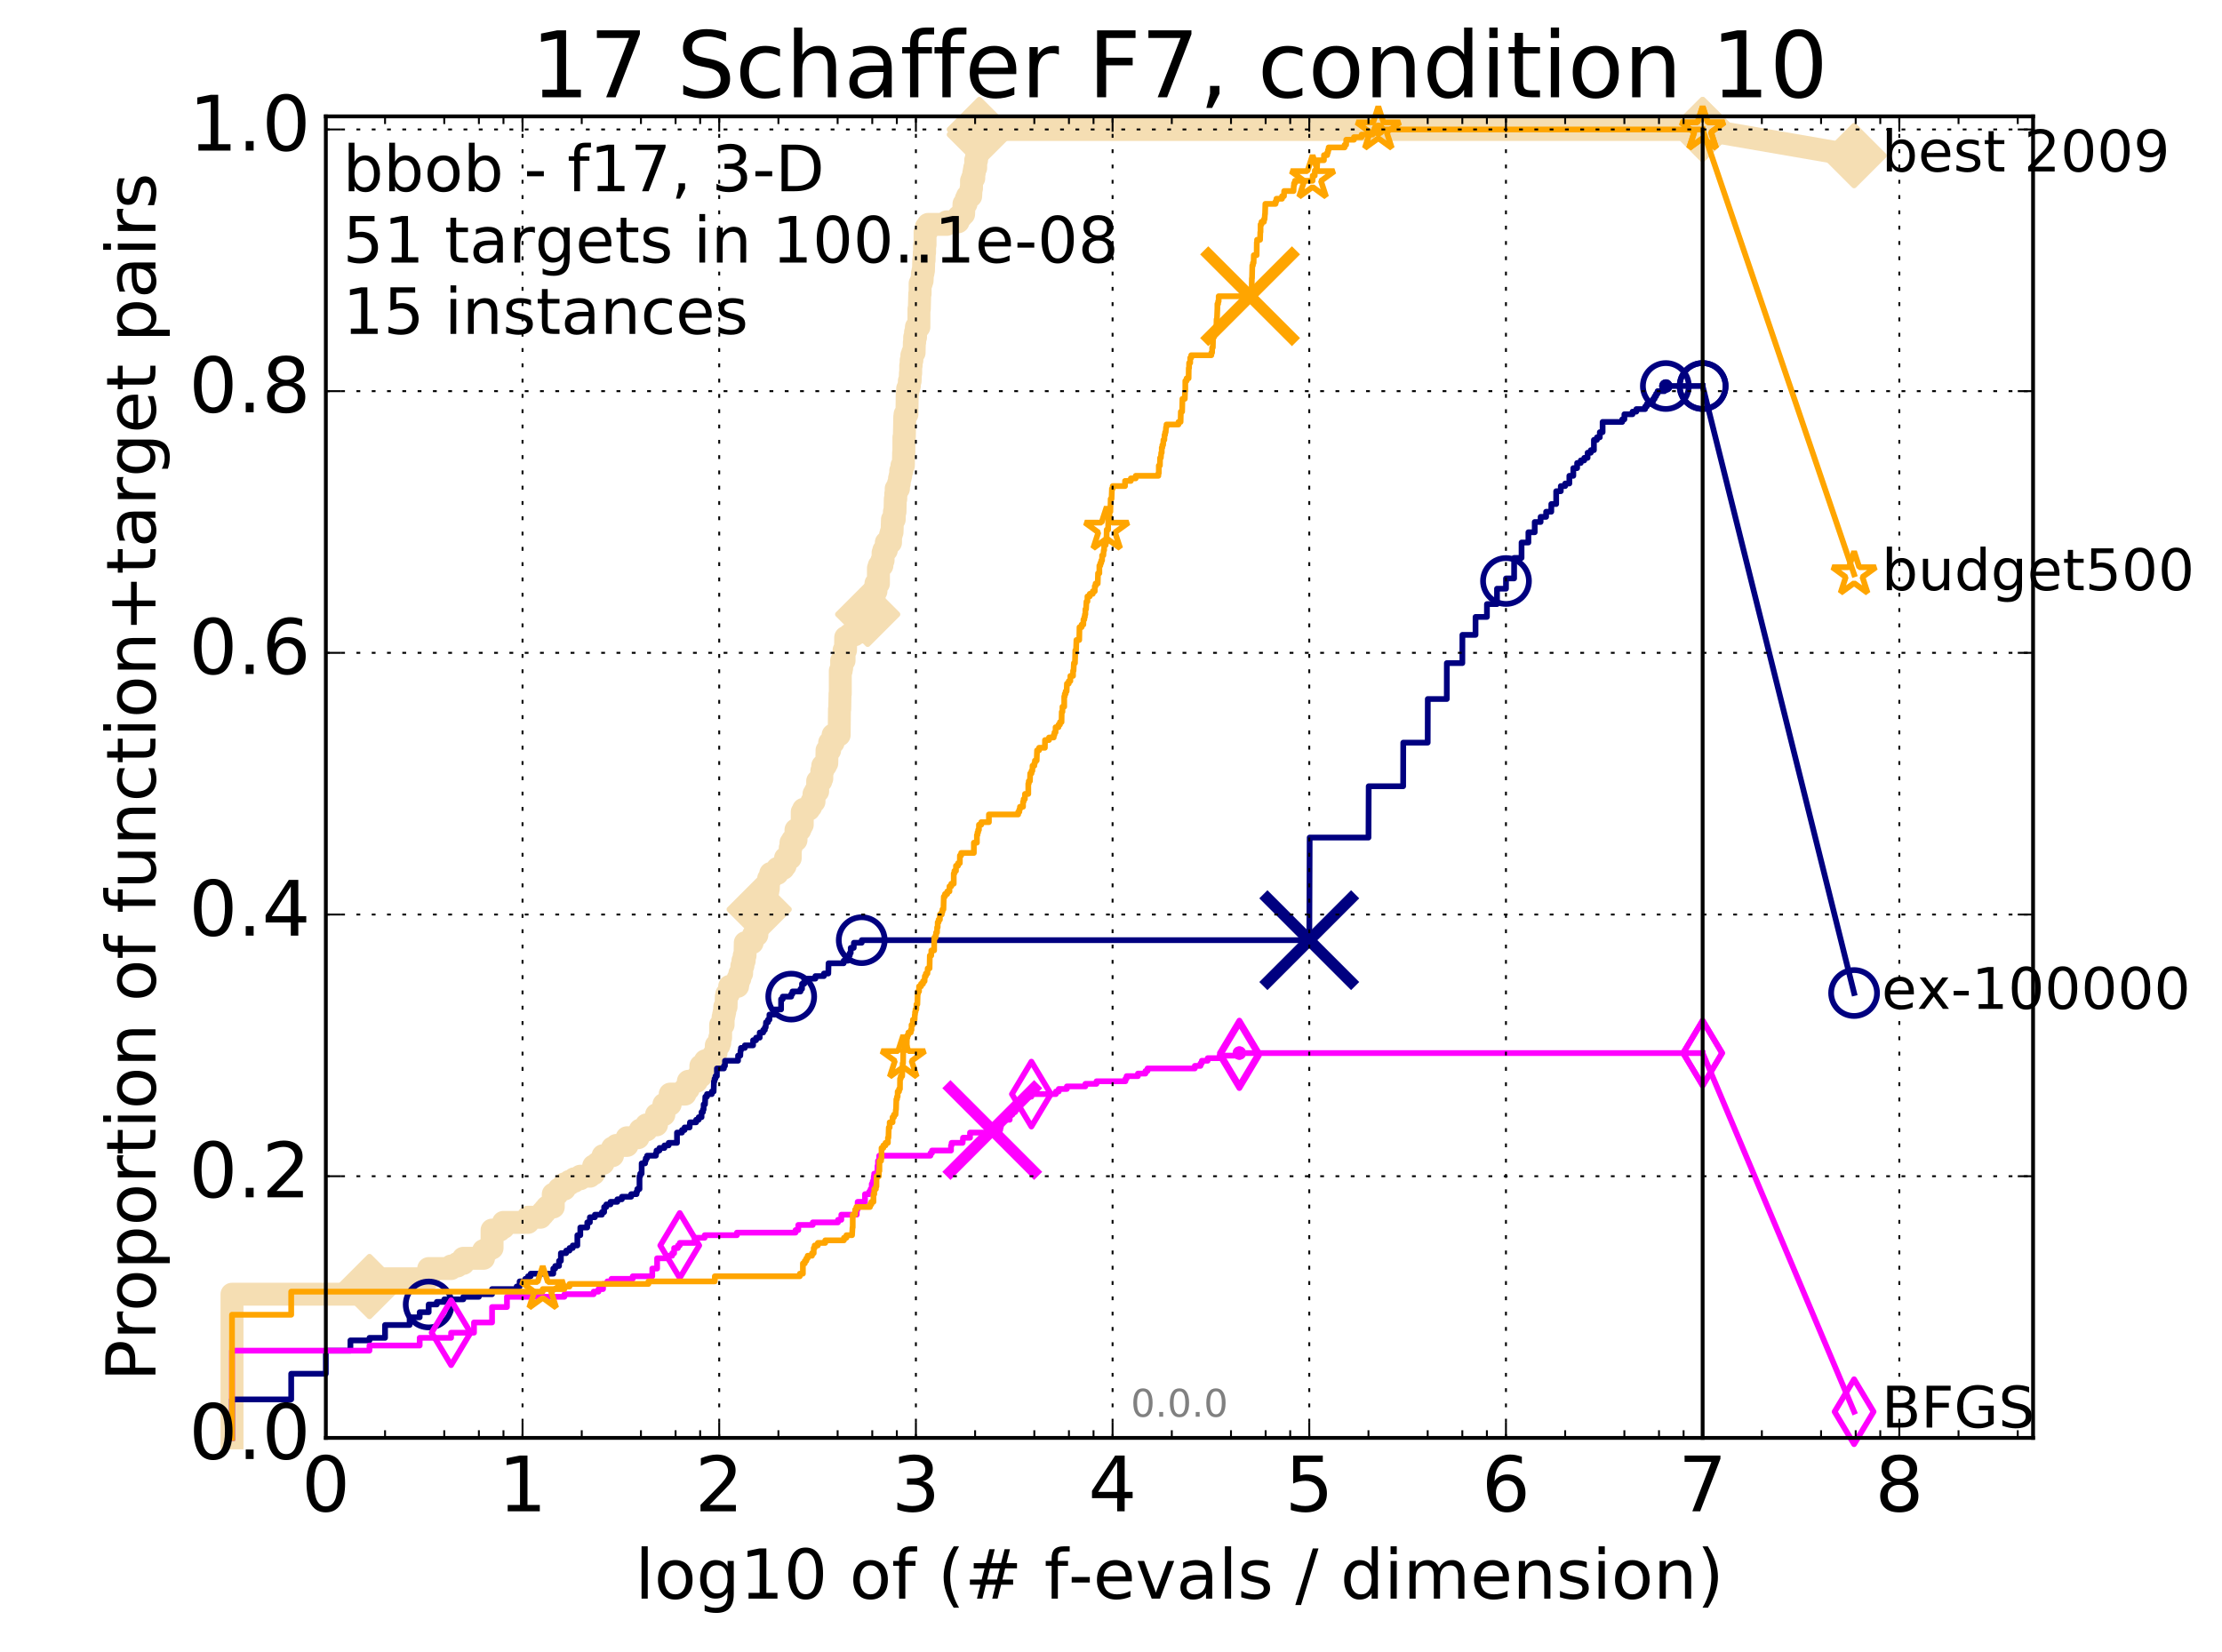 <?xml version="1.0" encoding="utf-8" standalone="no"?>
<!DOCTYPE svg PUBLIC "-//W3C//DTD SVG 1.1//EN"
  "http://www.w3.org/Graphics/SVG/1.1/DTD/svg11.dtd">
<!-- Created with matplotlib (http://matplotlib.org/) -->
<svg height="432pt" version="1.1" viewBox="0 0 581 432" width="581pt" xmlns="http://www.w3.org/2000/svg" xmlns:xlink="http://www.w3.org/1999/xlink">
 <defs>
  <style type="text/css">
*{stroke-linecap:butt;stroke-linejoin:round;stroke-miterlimit:100000;}
  </style>
 </defs>
 <g id="figure_1">
  <g id="patch_1">
   <path d="M 0 432.436 
L 581.016 432.436 
L 581.016 0 
L 0 0 
z
" style="fill:#ffffff;"/>
  </g>
  <g id="axes_1">
   <g id="patch_2">
    <path d="M 85.2 376.036 
L 531.6 376.036 
L 531.6 30.436 
L 85.2 30.436 
z
" style="fill:#ffffff;"/>
   </g>
   <g id="line2d_1">
    <path d="M 60.662 376.036 
L 60.662 338.464 
L 96.609 338.464 
L 96.609 336.451 
L 100.682 336.451 
L 100.682 334.438 
L 112.091 334.438 
L 112.091 331.754 
L 117.951 331.754 
L 117.951 331.083 
L 119.606 331.083 
L 119.606 330.412 
L 121.147 330.412 
L 121.147 329.071 
L 126.427 329.071 
L 126.427 327.058 
L 127.572 327.058 
L 127.572 326.387 
L 128.662 326.387 
L 128.662 321.69 
L 130.694 321.69 
L 130.694 321.019 
L 131.645 321.019 
L 131.645 319.677 
L 138.07 319.677 
L 138.07 318.336 
L 141.313 318.336 
L 141.313 317.665 
L 141.908 317.665 
L 141.908 316.994 
L 142.489 316.994 
L 142.489 316.323 
L 143.054 316.323 
L 143.054 315.652 
L 144.669 315.652 
L 144.669 312.297 
L 145.685 312.297 
L 145.685 311.626 
L 146.176 311.626 
L 146.176 310.955 
L 147.587 310.955 
L 147.587 309.613 
L 148.914 309.613 
L 148.914 308.942 
L 150.167 308.942 
L 150.167 308.272 
L 151.735 308.272 
L 151.735 307.601 
L 154.239 307.601 
L 154.239 306.93 
L 155.232 306.93 
L 155.232 304.917 
L 156.182 304.917 
L 156.182 304.246 
L 157.682 304.246 
L 157.682 302.233 
L 160.151 302.233 
L 160.151 300.22 
L 161.166 300.22 
L 161.166 299.549 
L 163.962 299.549 
L 163.962 297.537 
L 166.834 297.537 
L 166.834 296.866 
L 167.026 296.866 
L 167.026 296.195 
L 167.405 296.195 
L 167.405 295.524 
L 169.033 295.524 
L 169.033 294.182 
L 171.664 294.182 
L 171.664 291.498 
L 173.594 291.498 
L 173.594 288.814 
L 175.239 288.814 
L 175.239 286.131 
L 179.112 286.131 
L 179.112 284.789 
L 179.984 284.789 
L 179.984 282.776 
L 182.123 282.776 
L 182.123 282.105 
L 182.508 282.105 
L 182.508 281.434 
L 183.259 281.434 
L 183.259 278.75 
L 184.427 278.75 
L 184.427 277.408 
L 186.436 277.408 
L 186.436 276.067 
L 186.911 276.067 
L 186.911 275.396 
L 187.223 275.396 
L 187.3 273.383 
L 187.983 273.383 
L 187.983 272.712 
L 188.206 272.712 
L 188.206 271.37 
L 188.426 271.37 
L 188.426 268.015 
L 189.076 268.015 
L 189.076 266.002 
L 189.218 266.002 
L 189.218 265.332 
L 189.359 265.332 
L 189.359 264.661 
L 189.499 264.661 
L 189.499 263.319 
L 189.845 263.319 
L 189.914 260.635 
L 190.05 260.635 
L 190.05 259.964 
L 190.455 259.964 
L 190.455 259.293 
L 190.787 259.293 
L 190.787 257.951 
L 192.862 257.951 
L 192.862 257.28 
L 192.981 257.28 
L 192.981 255.938 
L 193.454 255.938 
L 193.454 254.597 
L 193.917 254.597 
L 193.974 252.584 
L 194.258 252.584 
L 194.258 251.242 
L 194.594 251.242 
L 194.594 249.9 
L 194.815 249.9 
L 194.87 246.545 
L 196.662 246.545 
L 196.662 245.874 
L 196.813 245.874 
L 196.813 245.203 
L 197.014 245.203 
L 197.014 244.532 
L 197.894 244.532 
L 197.989 241.849 
L 198.037 241.849 
L 198.037 240.507 
L 198.321 240.507 
L 198.368 239.165 
L 198.461 239.165 
L 198.508 237.823 
L 198.97 237.823 
L 198.97 235.81 
L 199.6 235.81 
L 199.6 234.468 
L 199.865 234.468 
L 199.865 233.797 
L 200.04 233.797 
L 200.04 233.127 
L 200.768 233.127 
L 200.768 232.456 
L 200.894 232.456 
L 200.978 229.772 
L 201.514 229.772 
L 201.514 228.43 
L 203.239 228.43 
L 203.314 227.088 
L 204.805 227.088 
L 204.805 226.417 
L 205.292 226.417 
L 205.395 224.404 
L 206.628 224.404 
L 206.628 221.721 
L 206.822 221.721 
L 206.822 220.379 
L 207.235 220.379 
L 207.235 219.708 
L 208.132 219.708 
L 208.132 217.024 
L 209.139 217.024 
L 209.139 216.353 
L 209.427 216.353 
L 209.427 215.682 
L 209.768 215.682 
L 209.768 212.327 
L 210.103 212.327 
L 210.103 211.657 
L 211.501 211.657 
L 211.501 210.986 
L 211.991 210.986 
L 211.991 210.315 
L 212.295 210.315 
L 212.295 209.644 
L 212.842 209.644 
L 212.842 207.631 
L 213.207 207.631 
L 213.207 206.96 
L 213.802 206.96 
L 213.802 204.276 
L 214.633 204.276 
L 214.633 203.605 
L 214.881 203.605 
L 214.881 201.592 
L 215.126 201.592 
L 215.126 200.251 
L 215.846 200.251 
L 215.846 199.58 
L 216.186 199.58 
L 216.249 196.225 
L 216.934 196.225 
L 216.934 194.212 
L 217.835 194.212 
L 217.835 192.199 
L 219.426 192.199 
L 219.499 185.49 
L 219.572 185.49 
L 219.644 181.464 
L 219.717 181.464 
L 219.717 175.426 
L 219.95 175.426 
L 219.95 174.755 
L 220.074 174.755 
L 220.074 172.742 
L 220.705 172.742 
L 220.705 170.058 
L 221.081 170.058 
L 221.132 166.704 
L 222.093 166.704 
L 222.093 166.033 
L 223.416 166.033 
L 223.416 165.362 
L 224.823 165.362 
L 224.823 164.02 
L 225.956 164.02 
L 225.956 160.665 
L 226.878 160.665 
L 226.878 159.323 
L 227.035 159.323 
L 227.035 158.652 
L 228.286 158.652 
L 228.286 155.969 
L 228.579 155.969 
L 228.579 154.627 
L 229.036 154.627 
L 229.036 152.614 
L 229.692 152.614 
L 229.692 148.588 
L 229.898 148.588 
L 229.898 147.917 
L 230.596 147.917 
L 230.596 146.576 
L 230.905 146.576 
L 230.905 144.563 
L 231.101 144.563 
L 231.101 143.892 
L 231.752 143.892 
L 231.752 141.879 
L 232.851 141.879 
L 232.851 139.866 
L 233.04 139.866 
L 233.04 139.195 
L 233.248 139.195 
L 233.356 135.841 
L 233.821 135.841 
L 233.869 133.828 
L 234.022 133.828 
L 234.098 130.473 
L 234.221 130.473 
L 234.221 129.131 
L 234.334 129.131 
L 234.334 127.789 
L 234.926 127.789 
L 234.926 126.447 
L 235.126 126.447 
L 235.207 125.106 
L 235.36 125.106 
L 235.36 124.435 
L 235.52 124.435 
L 235.52 123.093 
L 235.83 123.093 
L 235.83 121.751 
L 236.212 121.751 
L 236.272 118.396 
L 236.341 118.396 
L 236.35 114.371 
L 236.461 114.371 
L 236.571 109.003 
L 236.656 109.003 
L 236.656 108.332 
L 237.141 108.332 
L 237.215 102.965 
L 237.297 102.965 
L 237.33 101.623 
L 237.591 101.623 
L 237.591 100.952 
L 237.777 100.952 
L 237.777 99.61 
L 237.985 99.61 
L 238.048 97.597 
L 238.127 97.597 
L 238.127 95.584 
L 238.246 95.584 
L 238.246 94.242 
L 238.434 94.242 
L 238.434 92.901 
L 238.659 92.901 
L 238.659 92.23 
L 239.019 92.23 
L 239.08 89.546 
L 239.163 89.546 
L 239.163 88.204 
L 239.389 88.204 
L 239.389 86.862 
L 239.53 86.862 
L 239.619 85.52 
L 240.268 85.52 
L 240.283 80.824 
L 240.383 80.824 
L 240.49 76.798 
L 240.59 76.798 
L 240.59 74.114 
L 240.892 74.114 
L 240.892 73.443 
L 241.101 73.443 
L 241.205 71.431 
L 241.342 71.431 
L 241.342 70.76 
L 241.465 70.76 
L 241.54 68.076 
L 241.628 68.076 
L 241.682 66.063 
L 241.756 66.063 
L 241.756 64.05 
L 241.877 64.05 
L 241.877 60.696 
L 242.235 60.696 
L 242.235 59.354 
L 242.711 59.354 
L 242.711 58.683 
L 247.547 58.683 
L 247.547 58.012 
L 250.512 58.012 
L 250.512 57.341 
L 250.639 57.341 
L 250.639 56.67 
L 251.342 56.67 
L 251.342 55.999 
L 251.964 55.999 
L 252.061 53.315 
L 252.589 53.315 
L 252.672 51.973 
L 252.971 51.973 
L 252.971 51.302 
L 253.81 51.302 
L 253.912 49.29 
L 254.024 49.29 
L 254.024 47.277 
L 254.268 47.277 
L 254.268 46.606 
L 254.618 46.606 
L 254.618 45.264 
L 254.739 45.264 
L 254.739 44.593 
L 254.855 44.593 
L 254.855 43.922 
L 255.119 43.922 
L 255.123 41.909 
L 255.34 41.909 
L 255.413 39.896 
L 255.453 39.896 
L 255.453 38.555 
L 255.573 38.555 
L 255.584 37.213 
L 255.772 37.213 
L 255.772 36.542 
L 255.993 36.542 
L 256.075 33.858 
L 445.2 33.858 
L 445.2 33.858 
" style="fill:none;stroke:#f5deb3;stroke-linecap:square;stroke-width:6.0;"/>
   </g>
   <g id="line2d_2"/>
   <g id="line2d_3">
    <path d="M 445.2 33.858 
L 484.8 40.702 
" style="fill:none;stroke:#f5deb3;stroke-linecap:square;stroke-width:6.0;"/>
    <defs>
     <path d="M -0 7.778 
L 7.778 0 
L 0 -7.778 
L -7.778 -0 
z
" id="m58ec71d6ec" style="stroke:#f5deb3;stroke-linejoin:miter;stroke-width:1.5;"/>
    </defs>
    <g>
     <use style="fill:#f5deb3;stroke:#f5deb3;stroke-linejoin:miter;stroke-width:1.5;" x="445.2" xlink:href="#m58ec71d6ec" y="33.858"/>
     <use style="fill:#f5deb3;stroke:#f5deb3;stroke-linejoin:miter;stroke-width:1.5;" x="484.8" xlink:href="#m58ec71d6ec" y="40.702"/>
    </g>
   </g>
   <g id="line2d_4">
    <defs>
     <path d="M 0 1.5 
C 0.398 1.5 0.779 1.342 1.061 1.061 
C 1.342 0.779 1.5 0.398 1.5 0 
C 1.5 -0.398 1.342 -0.779 1.061 -1.061 
C 0.779 -1.342 0.398 -1.5 0 -1.5 
C -0.398 -1.5 -0.779 -1.342 -1.061 -1.061 
C -1.342 -0.779 -1.5 -0.398 -1.5 0 
C -1.5 0.398 -1.342 0.779 -1.061 1.061 
C -0.779 1.342 -0.398 1.5 0 1.5 
z
" id="m8d1b45886f" style="stroke:#f5deb3;stroke-width:0.5;"/>
    </defs>
    <g>
     <use style="fill:#f5deb3;stroke:#f5deb3;stroke-width:0.5;" x="256.075" xlink:href="#m8d1b45886f" y="33.858"/>
     <use style="fill:#f5deb3;stroke:#f5deb3;stroke-width:0.5;" x="256.075" xlink:href="#m8d1b45886f" y="33.858"/>
    </g>
   </g>
   <g id="line2d_5">
    <g>
     <use style="fill:#f5deb3;stroke:#f5deb3;stroke-linejoin:miter;stroke-width:1.5;" x="96.609" xlink:href="#m58ec71d6ec" y="336.451"/>
     <use style="fill:#f5deb3;stroke:#f5deb3;stroke-linejoin:miter;stroke-width:1.5;" x="198.508" xlink:href="#m58ec71d6ec" y="237.823"/>
     <use style="fill:#f5deb3;stroke:#f5deb3;stroke-linejoin:miter;stroke-width:1.5;" x="226.878" xlink:href="#m58ec71d6ec" y="160.665"/>
     <use style="fill:#f5deb3;stroke:#f5deb3;stroke-linejoin:miter;stroke-width:1.5;" x="256.075" xlink:href="#m58ec71d6ec" y="35.2"/>
     <use style="fill:#f5deb3;stroke:#f5deb3;stroke-linejoin:miter;stroke-width:1.5;" x="256.075" xlink:href="#m58ec71d6ec" y="33.858"/>
     <use style="fill:#f5deb3;stroke:#f5deb3;stroke-linejoin:miter;stroke-width:1.5;" x="445.2" xlink:href="#m58ec71d6ec" y="33.858"/>
    </g>
   </g>
   <g id="line2d_6">
    <defs>
     <path d="M 0 1.5 
C 0.398 1.5 0.779 1.342 1.061 1.061 
C 1.342 0.779 1.5 0.398 1.5 0 
C 1.5 -0.398 1.342 -0.779 1.061 -1.061 
C 0.779 -1.342 0.398 -1.5 0 -1.5 
C -0.398 -1.5 -0.779 -1.342 -1.061 -1.061 
C -1.342 -0.779 -1.5 -0.398 -1.5 0 
C -1.5 0.398 -1.342 0.779 -1.061 1.061 
C -0.779 1.342 -0.398 1.5 0 1.5 
z
" id="ma32ca086d3" style="stroke:#000080;stroke-width:0.5;"/>
    </defs>
    <g>
     <use style="fill:#000080;stroke:#000080;stroke-width:0.5;" x="435.58" xlink:href="#ma32ca086d3" y="100.952"/>
     <use style="fill:#000080;stroke:#000080;stroke-width:0.5;" x="435.58" xlink:href="#ma32ca086d3" y="100.952"/>
    </g>
   </g>
   <g id="line2d_7">
    <path d="M 60.662 376.036 
L 60.662 365.972 
L 76.144 365.972 
L 76.144 359.263 
L 85.2 359.263 
L 85.2 353.224 
L 91.625 353.224 
L 91.625 350.541 
L 96.609 350.541 
L 96.609 349.87 
L 100.682 349.87 
L 100.682 346.515 
L 107.107 346.515 
L 107.107 344.502 
L 109.738 344.502 
L 109.738 343.16 
L 112.091 343.16 
L 112.091 341.147 
L 114.22 341.147 
L 114.22 340.477 
L 116.163 340.477 
L 116.163 339.806 
L 121.147 339.806 
L 121.147 339.135 
L 125.219 339.135 
L 125.219 338.464 
L 128.662 338.464 
L 128.662 337.122 
L 135.088 337.122 
L 135.088 336.451 
L 135.871 336.451 
L 135.871 335.109 
L 137.361 335.109 
L 137.361 334.438 
L 138.07 334.438 
L 138.07 333.767 
L 138.757 333.767 
L 138.757 333.096 
L 144.669 333.096 
L 144.669 331.754 
L 145.183 331.754 
L 145.183 331.083 
L 146.176 331.083 
L 146.176 329.742 
L 146.656 329.742 
L 146.656 327.729 
L 148.038 327.729 
L 148.038 327.058 
L 148.914 327.058 
L 148.914 326.387 
L 149.757 326.387 
L 149.757 325.716 
L 150.964 325.716 
L 150.964 323.032 
L 151.735 323.032 
L 151.735 321.019 
L 153.552 321.019 
L 153.552 319.677 
L 154.239 319.677 
L 154.239 318.336 
L 155.553 318.336 
L 155.553 317.665 
L 157.39 317.665 
L 157.39 316.994 
L 157.97 316.994 
L 157.97 315.652 
L 158.536 315.652 
L 158.536 314.981 
L 159.625 314.981 
L 159.625 314.31 
L 161.413 314.31 
L 161.413 313.639 
L 162.608 313.639 
L 162.608 312.968 
L 165.031 312.968 
L 165.031 312.297 
L 166.446 312.297 
L 166.446 311.626 
L 166.641 311.626 
L 166.641 310.955 
L 167.216 310.955 
L 167.216 307.601 
L 167.405 307.601 
L 167.405 306.93 
L 167.777 306.93 
L 167.777 304.246 
L 168.681 304.246 
L 168.681 303.575 
L 168.858 303.575 
L 168.858 302.904 
L 169.207 302.904 
L 169.207 302.233 
L 171.508 302.233 
L 171.508 301.562 
L 171.664 301.562 
L 171.664 300.891 
L 172.426 300.891 
L 172.426 300.22 
L 173.736 300.22 
L 173.736 299.549 
L 174.839 299.549 
L 174.839 298.878 
L 177.017 298.878 
L 177.017 296.195 
L 178.321 296.195 
L 178.321 295.524 
L 179.001 295.524 
L 179.001 294.853 
L 180.302 294.853 
L 180.408 293.511 
L 182.025 293.511 
L 182.025 292.84 
L 182.698 292.84 
L 182.698 292.169 
L 183.442 292.169 
L 183.442 290.827 
L 183.806 290.827 
L 183.806 290.156 
L 183.985 290.156 
L 183.985 288.814 
L 184.339 288.814 
L 184.427 286.802 
L 184.861 286.802 
L 184.861 286.131 
L 186.114 286.131 
L 186.114 285.46 
L 186.596 285.46 
L 186.675 282.776 
L 186.833 282.776 
L 186.833 282.105 
L 187.068 282.105 
L 187.068 281.434 
L 187.453 281.434 
L 187.453 279.421 
L 189.288 279.421 
L 189.288 278.75 
L 189.568 278.75 
L 189.568 277.408 
L 192.981 277.408 
L 192.981 276.067 
L 193.571 276.067 
L 193.629 274.725 
L 193.745 274.725 
L 193.745 274.054 
L 194.76 274.054 
L 194.76 273.383 
L 196.914 273.383 
L 196.914 272.041 
L 197.701 272.041 
L 197.701 271.37 
L 198.648 271.37 
L 198.648 270.028 
L 199.556 270.028 
L 199.556 269.357 
L 199.996 269.357 
L 199.996 268.686 
L 200.213 268.686 
L 200.3 267.344 
L 200.81 267.344 
L 200.81 266.673 
L 201.185 266.673 
L 201.185 265.332 
L 202.549 265.332 
L 202.549 263.99 
L 204.235 263.99 
L 204.235 261.306 
L 204.664 261.306 
L 204.664 260.635 
L 206.886 260.635 
L 206.886 259.964 
L 207.204 259.964 
L 207.204 259.293 
L 209.313 259.293 
L 209.313 258.622 
L 209.711 258.622 
L 209.711 257.28 
L 210.297 257.28 
L 210.297 255.938 
L 213.207 255.938 
L 213.207 255.267 
L 215.434 255.267 
L 215.434 254.597 
L 216.584 254.597 
L 216.646 251.913 
L 220.601 251.913 
L 220.601 251.242 
L 221.717 251.242 
L 221.717 249.9 
L 222.19 249.9 
L 222.19 249.229 
L 222.447 249.229 
L 222.447 247.887 
L 223.232 247.887 
L 223.278 246.545 
L 225.32 246.545 
L 225.32 245.874 
L 342.352 245.874 
L 342.45 219.037 
L 357.829 219.037 
L 357.884 205.618 
L 366.892 205.618 
L 366.92 194.212 
L 373.31 194.212 
L 373.334 182.806 
L 378.3 182.806 
L 378.314 173.413 
L 382.369 173.413 
L 382.382 166.033 
L 385.814 166.033 
L 385.821 161.336 
L 388.796 161.336 
L 388.802 157.982 
L 391.427 157.982 
L 391.43 153.956 
L 393.78 153.956 
L 393.782 151.272 
L 395.904 151.272 
L 395.91 145.905 
L 397.85 145.905 
L 397.853 141.879 
L 399.638 141.879 
L 399.64 139.195 
L 401.292 139.195 
L 401.294 136.511 
L 402.834 136.511 
L 402.834 135.17 
L 404.274 135.17 
L 404.275 133.828 
L 405.629 133.828 
L 405.63 131.815 
L 406.904 131.815 
L 406.906 128.46 
L 408.112 128.46 
L 408.112 127.118 
L 409.258 127.118 
L 409.258 126.447 
L 410.348 126.447 
L 410.348 124.435 
L 411.385 124.435 
L 411.387 122.422 
L 412.379 122.422 
L 412.379 121.08 
L 413.33 121.08 
L 413.33 120.409 
L 414.241 120.409 
L 414.241 119.738 
L 415.116 119.738 
L 415.117 118.396 
L 415.96 118.396 
L 415.96 117.725 
L 416.771 117.725 
L 416.771 115.041 
L 417.555 115.041 
L 417.555 114.371 
L 418.312 114.371 
L 418.313 113.029 
L 419.045 113.029 
L 419.045 110.345 
L 424.172 110.345 
L 424.172 109.674 
L 424.737 109.674 
L 424.737 108.332 
L 426.865 108.332 
L 426.865 107.661 
L 427.858 107.661 
L 427.858 106.99 
L 430.163 106.99 
L 430.163 106.319 
L 430.597 106.319 
L 430.597 105.648 
L 431.439 105.648 
L 431.439 104.977 
L 432.252 104.977 
L 432.252 104.306 
L 432.647 104.306 
L 432.647 103.636 
L 433.035 103.636 
L 433.035 102.965 
L 433.417 102.965 
L 433.417 102.294 
L 435.234 102.294 
L 435.234 101.623 
L 435.58 101.623 
L 435.58 100.952 
L 445.2 100.952 
L 445.2 100.952 
" style="fill:none;stroke:#000080;stroke-linecap:square;stroke-width:1.5;"/>
   </g>
   <g id="line2d_8">
    <defs>
     <path d="M 0 6 
C 1.591 6 3.117 5.368 4.243 4.243 
C 5.368 3.117 6 1.591 6 0 
C 6 -1.591 5.368 -3.117 4.243 -4.243 
C 3.117 -5.368 1.591 -6 0 -6 
C -1.591 -6 -3.117 -5.368 -4.243 -4.243 
C -5.368 -3.117 -6 -1.591 -6 0 
C -6 1.591 -5.368 3.117 -4.243 4.243 
C -3.117 5.368 -1.591 6 0 6 
z
" id="meb4a76c40a" style="stroke:#000080;stroke-width:1.5;"/>
    </defs>
    <g>
     <use style="fill:none;stroke:#000080;stroke-width:1.5;" x="112.091" xlink:href="#meb4a76c40a" y="341.147"/>
     <use style="fill:none;stroke:#000080;stroke-width:1.5;" x="206.886" xlink:href="#meb4a76c40a" y="260.635"/>
     <use style="fill:none;stroke:#000080;stroke-width:1.5;" x="225.32" xlink:href="#meb4a76c40a" y="245.874"/>
     <use style="fill:none;stroke:#000080;stroke-width:1.5;" x="393.782" xlink:href="#meb4a76c40a" y="151.943"/>
     <use style="fill:none;stroke:#000080;stroke-width:1.5;" x="435.58" xlink:href="#meb4a76c40a" y="100.952"/>
     <use style="fill:none;stroke:#000080;stroke-width:1.5;" x="445.2" xlink:href="#meb4a76c40a" y="100.952"/>
    </g>
   </g>
   <g id="line2d_9"/>
   <g id="line2d_10">
    <path clip-path="url(#pbfd247e09f)" d="M 342.343 245.874 
" style="fill:none;stroke:#000080;stroke-linecap:square;"/>
    <defs>
     <path d="M -12 12 
L 12 -12 
M -12 -12 
L 12 12 
" id="m9f246818a2" style="stroke:#000080;stroke-width:3.0;"/>
    </defs>
    <g clip-path="url(#pbfd247e09f)">
     <use style="fill:#000080;stroke:#000080;stroke-width:3.0;" x="342.343" xlink:href="#m9f246818a2" y="245.874"/>
    </g>
   </g>
   <g id="line2d_11">
    <defs>
     <path d="M 0 1.5 
C 0.398 1.5 0.779 1.342 1.061 1.061 
C 1.342 0.779 1.5 0.398 1.5 0 
C 1.5 -0.398 1.342 -0.779 1.061 -1.061 
C 0.779 -1.342 0.398 -1.5 0 -1.5 
C -0.398 -1.5 -0.779 -1.342 -1.061 -1.061 
C -1.342 -0.779 -1.5 -0.398 -1.5 0 
C -1.5 0.398 -1.342 0.779 -1.061 1.061 
C -0.779 1.342 -0.398 1.5 0 1.5 
z
" id="m078ac78c3e" style="stroke:#ff00ff;stroke-width:0.5;"/>
    </defs>
    <g>
     <use style="fill:#ff00ff;stroke:#ff00ff;stroke-width:0.5;" x="324.066" xlink:href="#m078ac78c3e" y="275.396"/>
     <use style="fill:#ff00ff;stroke:#ff00ff;stroke-width:0.5;" x="324.066" xlink:href="#m078ac78c3e" y="275.396"/>
    </g>
   </g>
   <g id="line2d_12">
    <path d="M 60.662 376.036 
L 60.662 353.224 
L 96.609 353.224 
L 96.609 351.882 
L 109.738 351.882 
L 109.738 349.87 
L 117.951 349.87 
L 117.951 348.528 
L 123.943 348.528 
L 123.943 345.844 
L 128.662 345.844 
L 128.662 341.818 
L 132.556 341.818 
L 132.556 339.135 
L 147.587 339.135 
L 147.587 338.464 
L 155.232 338.464 
L 155.232 337.793 
L 156.49 337.793 
L 156.49 337.122 
L 157.682 337.122 
L 157.682 335.78 
L 158.813 335.78 
L 158.813 335.109 
L 159.89 335.109 
L 159.89 334.438 
L 165.444 334.438 
L 165.444 333.767 
L 170.551 333.767 
L 170.551 331.754 
L 171.818 331.754 
L 171.818 329.071 
L 174.156 329.071 
L 174.156 328.4 
L 175.762 328.4 
L 175.762 327.729 
L 176.272 327.729 
L 176.272 326.387 
L 177.26 326.387 
L 177.26 325.716 
L 177.738 325.716 
L 177.738 325.045 
L 181.632 325.045 
L 181.632 323.703 
L 184.251 323.703 
L 184.251 323.032 
L 192.681 323.032 
L 192.681 322.361 
L 208.011 322.361 
L 208.011 321.69 
L 208.73 321.69 
L 208.73 320.348 
L 212.52 320.348 
L 212.52 319.677 
L 219.113 319.677 
L 219.113 319.007 
L 219.986 319.007 
L 219.986 317.665 
L 224.019 317.665 
L 224.019 316.323 
L 224.256 316.323 
L 224.256 314.31 
L 226.174 314.31 
L 226.174 312.297 
L 227.281 312.297 
L 227.281 311.626 
L 227.638 311.626 
L 227.638 310.955 
L 227.939 310.955 
L 227.939 309.613 
L 228.188 309.613 
L 228.188 308.942 
L 228.384 308.942 
L 228.482 307.601 
L 228.579 307.601 
L 228.579 306.93 
L 229.436 306.93 
L 229.436 304.917 
L 229.576 304.917 
L 229.576 303.575 
L 229.898 303.575 
L 229.898 302.233 
L 243.29 302.233 
L 243.29 301.562 
L 243.688 301.562 
L 243.688 300.891 
L 248.666 300.891 
L 248.666 299.549 
L 248.823 299.549 
L 248.823 298.878 
L 251.707 298.878 
L 251.81 297.537 
L 253.637 297.537 
L 253.637 296.195 
L 258.843 296.195 
L 258.843 295.524 
L 261.54 295.524 
L 261.54 294.853 
L 261.695 294.853 
L 261.695 293.511 
L 261.903 293.511 
L 261.903 292.84 
L 264.006 292.84 
L 264.006 291.498 
L 264.729 291.498 
L 264.729 290.827 
L 265.439 290.827 
L 265.439 290.156 
L 265.928 290.156 
L 265.928 289.485 
L 266.253 289.485 
L 266.253 288.814 
L 266.839 288.814 
L 266.891 287.472 
L 267.511 287.472 
L 267.511 286.802 
L 269.686 286.802 
L 269.686 286.131 
L 276.086 286.131 
L 276.086 285.46 
L 276.836 285.46 
L 276.836 284.789 
L 278.959 284.789 
L 278.959 284.118 
L 283.796 284.118 
L 283.796 283.447 
L 286.707 283.447 
L 286.707 282.776 
L 294.271 282.776 
L 294.271 282.105 
L 294.579 282.105 
L 294.579 281.434 
L 297.54 281.434 
L 297.54 280.763 
L 299.505 280.763 
L 299.505 280.092 
L 300.048 280.092 
L 300.048 279.421 
L 312.415 279.421 
L 312.415 278.75 
L 313.901 278.75 
L 313.901 278.079 
L 314.246 278.079 
L 314.246 277.408 
L 315.779 277.408 
L 315.779 276.737 
L 318.916 276.737 
L 318.916 276.067 
L 324.066 276.067 
L 324.066 275.396 
L 445.2 275.396 
L 445.2 275.396 
" style="fill:none;stroke:#ff00ff;stroke-linecap:square;stroke-width:1.5;"/>
   </g>
   <g id="line2d_13">
    <defs>
     <path d="M -0 8.485 
L 5.091 0 
L 0 -8.485 
L -5.091 -0 
z
" id="md445353089" style="stroke:#ff00ff;stroke-linejoin:miter;stroke-width:1.5;"/>
    </defs>
    <g>
     <use style="fill:none;stroke:#ff00ff;stroke-linejoin:miter;stroke-width:1.5;" x="117.951" xlink:href="#md445353089" y="348.528"/>
     <use style="fill:none;stroke:#ff00ff;stroke-linejoin:miter;stroke-width:1.5;" x="177.738" xlink:href="#md445353089" y="325.716"/>
     <use style="fill:none;stroke:#ff00ff;stroke-linejoin:miter;stroke-width:1.5;" x="269.686" xlink:href="#md445353089" y="286.131"/>
     <use style="fill:none;stroke:#ff00ff;stroke-linejoin:miter;stroke-width:1.5;" x="324.066" xlink:href="#md445353089" y="276.067"/>
     <use style="fill:none;stroke:#ff00ff;stroke-linejoin:miter;stroke-width:1.5;" x="324.066" xlink:href="#md445353089" y="275.396"/>
     <use style="fill:none;stroke:#ff00ff;stroke-linejoin:miter;stroke-width:1.5;" x="445.2" xlink:href="#md445353089" y="275.396"/>
    </g>
   </g>
   <g id="line2d_14"/>
   <g id="line2d_15">
    <path clip-path="url(#pbfd247e09f)" d="M 259.457 295.524 
" style="fill:none;stroke:#ff00ff;stroke-linecap:square;"/>
    <defs>
     <path d="M -12 12 
L 12 -12 
M -12 -12 
L 12 12 
" id="m62e4fc0d3c" style="stroke:#ff00ff;stroke-width:3.0;"/>
    </defs>
    <g clip-path="url(#pbfd247e09f)">
     <use style="fill:#ff00ff;stroke:#ff00ff;stroke-width:3.0;" x="259.457" xlink:href="#m62e4fc0d3c" y="295.524"/>
    </g>
   </g>
   <g id="line2d_16">
    <defs>
     <path d="M 0 1.5 
C 0.398 1.5 0.779 1.342 1.061 1.061 
C 1.342 0.779 1.5 0.398 1.5 0 
C 1.5 -0.398 1.342 -0.779 1.061 -1.061 
C 0.779 -1.342 0.398 -1.5 0 -1.5 
C -0.398 -1.5 -0.779 -1.342 -1.061 -1.061 
C -1.342 -0.779 -1.5 -0.398 -1.5 0 
C -1.5 0.398 -1.342 0.779 -1.061 1.061 
C -0.779 1.342 -0.398 1.5 0 1.5 
z
" id="m1a54f6780a" style="stroke:#ffa500;stroke-width:0.5;"/>
    </defs>
    <g>
     <use style="fill:#ffa500;stroke:#ffa500;stroke-width:0.5;" x="360.396" xlink:href="#m1a54f6780a" y="33.858"/>
     <use style="fill:#ffa500;stroke:#ffa500;stroke-width:0.5;" x="360.396" xlink:href="#m1a54f6780a" y="33.858"/>
    </g>
   </g>
   <g id="line2d_17">
    <path d="M 60.662 376.036 
L 60.662 343.831 
L 76.144 343.831 
L 76.144 337.793 
L 141.908 337.793 
L 141.908 337.122 
L 147.587 337.122 
L 147.587 336.451 
L 148.914 336.451 
L 148.914 335.78 
L 169.551 335.78 
L 169.551 335.109 
L 186.911 335.109 
L 186.911 333.767 
L 209.139 333.767 
L 209.139 333.096 
L 209.936 333.096 
L 209.936 330.412 
L 210.434 330.412 
L 210.434 329.742 
L 210.84 329.742 
L 210.84 329.071 
L 211.186 329.071 
L 211.186 328.4 
L 212.32 328.4 
L 212.32 327.729 
L 212.768 327.729 
L 212.768 326.387 
L 213.013 326.387 
L 213.013 325.716 
L 213.849 325.716 
L 213.849 325.045 
L 215.781 325.045 
L 215.781 324.374 
L 220.67 324.374 
L 220.67 323.703 
L 221.318 323.703 
L 221.318 323.032 
L 222.796 323.032 
L 222.905 321.019 
L 222.968 321.019 
L 222.968 317.665 
L 223.598 317.665 
L 223.598 316.323 
L 223.915 316.323 
L 223.915 315.652 
L 227.485 315.652 
L 227.485 314.981 
L 227.839 314.981 
L 227.839 314.31 
L 228.384 314.31 
L 228.384 312.297 
L 228.604 312.297 
L 228.604 310.955 
L 229.024 310.955 
L 229.024 310.284 
L 229.178 310.284 
L 229.202 307.601 
L 229.795 307.601 
L 229.795 306.259 
L 229.944 306.259 
L 229.956 303.575 
L 230.385 303.575 
L 230.385 302.904 
L 230.496 302.904 
L 230.496 300.22 
L 230.97 300.22 
L 230.97 299.549 
L 231.541 299.549 
L 231.541 298.878 
L 232.169 298.878 
L 232.169 297.537 
L 232.303 297.537 
L 232.395 294.853 
L 232.629 294.853 
L 232.629 293.511 
L 233.385 293.511 
L 233.385 292.169 
L 233.754 292.169 
L 233.754 291.498 
L 234.164 291.498 
L 234.24 290.156 
L 234.296 290.156 
L 234.371 287.472 
L 234.548 287.472 
L 234.548 286.802 
L 234.715 286.802 
L 234.715 285.46 
L 235.081 285.46 
L 235.081 284.789 
L 235.315 284.789 
L 235.342 282.105 
L 235.52 282.105 
L 235.52 281.434 
L 235.9 281.434 
L 235.987 278.75 
L 236.013 278.75 
L 236.013 278.079 
L 236.134 278.079 
L 236.178 274.725 
L 236.605 274.725 
L 236.605 273.383 
L 237.099 273.383 
L 237.124 271.37 
L 237.281 271.37 
L 237.281 270.699 
L 237.518 270.699 
L 237.518 270.028 
L 238.151 270.028 
L 238.151 269.357 
L 238.348 269.357 
L 238.348 268.015 
L 238.667 268.015 
L 238.705 266.673 
L 239.148 266.673 
L 239.209 265.332 
L 239.261 265.332 
L 239.261 264.661 
L 239.389 264.661 
L 239.389 263.99 
L 239.605 263.99 
L 239.634 262.648 
L 239.87 262.648 
L 239.95 259.964 
L 240.023 259.964 
L 240.023 259.293 
L 240.312 259.293 
L 240.312 257.951 
L 240.836 257.951 
L 240.836 257.28 
L 241.342 257.28 
L 241.342 256.609 
L 241.749 256.609 
L 241.823 255.267 
L 242.097 255.267 
L 242.097 254.597 
L 242.497 254.597 
L 242.568 253.255 
L 243.056 253.255 
L 243.126 249.9 
L 243.496 249.9 
L 243.521 248.558 
L 244.254 248.558 
L 244.284 245.203 
L 244.642 245.203 
L 244.642 244.532 
L 244.765 244.532 
L 244.765 243.862 
L 245.011 243.862 
L 245.034 242.52 
L 245.185 242.52 
L 245.185 241.178 
L 245.426 241.178 
L 245.426 240.507 
L 245.765 240.507 
L 245.765 239.165 
L 246.255 239.165 
L 246.255 238.494 
L 246.43 238.494 
L 246.43 237.823 
L 246.69 237.823 
L 246.776 234.468 
L 247.096 234.468 
L 247.096 233.797 
L 247.677 233.797 
L 247.677 233.127 
L 248.262 233.127 
L 248.262 231.785 
L 248.739 231.785 
L 248.739 231.114 
L 249.38 231.114 
L 249.38 228.43 
L 249.556 228.43 
L 249.556 227.759 
L 249.969 227.759 
L 249.969 226.417 
L 250.503 226.417 
L 250.503 225.746 
L 250.971 225.746 
L 250.989 223.733 
L 251.324 223.733 
L 251.324 223.062 
L 254.641 223.062 
L 254.641 220.379 
L 255.435 220.379 
L 255.435 218.366 
L 255.588 218.366 
L 255.588 217.695 
L 255.768 217.695 
L 255.768 217.024 
L 255.975 217.024 
L 255.975 215.682 
L 256.579 215.682 
L 256.579 215.011 
L 258.579 215.011 
L 258.579 212.998 
L 266.231 212.998 
L 266.231 212.327 
L 266.537 212.327 
L 266.537 211.657 
L 266.7 211.657 
L 266.7 210.986 
L 267.5 210.986 
L 267.502 209.644 
L 267.659 209.644 
L 267.659 208.973 
L 267.979 208.973 
L 268.004 207.631 
L 268.876 207.631 
L 268.876 204.947 
L 268.997 204.947 
L 268.997 204.276 
L 269.305 204.276 
L 269.374 202.263 
L 269.713 202.263 
L 269.713 201.592 
L 269.944 201.592 
L 269.98 200.251 
L 270.458 200.251 
L 270.458 199.58 
L 270.612 199.58 
L 270.612 198.909 
L 271.066 198.909 
L 271.167 196.225 
L 271.692 196.225 
L 271.692 195.554 
L 273.215 195.554 
L 273.244 193.541 
L 274.289 193.541 
L 274.289 192.87 
L 275.525 192.87 
L 275.525 192.199 
L 275.717 192.199 
L 275.717 191.528 
L 276.007 191.528 
L 276.007 190.187 
L 276.768 190.187 
L 276.768 189.516 
L 277.15 189.516 
L 277.15 188.845 
L 277.567 188.845 
L 277.616 186.161 
L 277.804 186.161 
L 277.804 184.819 
L 278.268 184.819 
L 278.268 182.135 
L 278.409 182.135 
L 278.409 181.464 
L 278.638 181.464 
L 278.638 180.793 
L 278.894 180.793 
L 278.978 178.781 
L 279.456 178.781 
L 279.456 178.11 
L 279.874 178.11 
L 279.874 176.768 
L 280.575 176.768 
L 280.575 175.426 
L 280.704 175.426 
L 280.799 173.413 
L 281.073 173.413 
L 281.172 170.058 
L 281.367 170.058 
L 281.458 167.375 
L 282.195 167.375 
L 282.261 164.02 
L 282.815 164.02 
L 282.815 163.349 
L 283.265 163.349 
L 283.296 162.007 
L 283.526 162.007 
L 283.526 161.336 
L 283.674 161.336 
L 283.674 160.665 
L 283.804 160.665 
L 283.804 159.323 
L 283.978 159.323 
L 284.084 157.311 
L 284.338 157.311 
L 284.338 155.969 
L 284.947 155.969 
L 284.947 155.298 
L 285.73 155.298 
L 285.73 154.627 
L 286.253 154.627 
L 286.253 153.285 
L 286.473 153.285 
L 286.473 152.614 
L 287.029 152.614 
L 287.106 149.93 
L 287.456 149.93 
L 287.456 147.917 
L 287.71 147.917 
L 287.71 147.246 
L 287.946 147.246 
L 287.946 146.576 
L 288.174 146.576 
L 288.174 145.234 
L 288.499 145.234 
L 288.591 143.892 
L 288.713 143.892 
L 288.713 142.55 
L 289.104 142.55 
L 289.104 141.879 
L 289.308 141.879 
L 289.375 138.524 
L 289.755 138.524 
L 289.794 134.499 
L 290.006 134.499 
L 290.006 133.828 
L 290.334 133.828 
L 290.409 130.473 
L 290.648 130.473 
L 290.741 127.789 
L 290.942 127.789 
L 290.942 127.118 
L 294.171 127.118 
L 294.171 125.776 
L 295.685 125.776 
L 295.685 125.106 
L 296.957 125.106 
L 296.957 124.435 
L 302.885 124.435 
L 302.885 123.764 
L 302.998 123.764 
L 302.998 121.751 
L 303.291 121.751 
L 303.333 119.738 
L 303.536 119.738 
L 303.633 118.396 
L 303.77 118.396 
L 303.77 117.054 
L 303.929 117.054 
L 303.929 116.383 
L 304.124 116.383 
L 304.21 115.041 
L 304.443 115.041 
L 304.501 113.7 
L 304.654 113.7 
L 304.654 113.029 
L 304.803 113.029 
L 304.899 111.687 
L 305.011 111.687 
L 305.011 111.016 
L 308.144 111.016 
L 308.144 110.345 
L 308.698 110.345 
L 308.761 107.661 
L 309.1 107.661 
L 309.173 104.306 
L 309.799 104.306 
L 309.857 102.294 
L 309.928 102.294 
L 309.928 99.61 
L 310.271 99.61 
L 310.271 98.939 
L 310.791 98.939 
L 310.83 96.255 
L 310.918 96.255 
L 310.925 94.913 
L 311.213 94.913 
L 311.213 93.571 
L 311.481 93.571 
L 311.481 92.901 
L 316.738 92.901 
L 316.738 92.23 
L 316.934 92.23 
L 316.958 90.888 
L 317.127 90.888 
L 317.193 88.204 
L 317.416 88.204 
L 317.497 86.862 
L 317.713 86.862 
L 317.713 86.191 
L 318.04 86.191 
L 318.098 83.507 
L 318.202 83.507 
L 318.308 80.824 
L 318.316 80.824 
L 318.316 79.482 
L 318.51 79.482 
L 318.51 78.811 
L 318.652 78.811 
L 318.652 77.469 
L 327.255 77.469 
L 327.329 72.772 
L 327.375 72.772 
L 327.446 69.418 
L 327.61 69.418 
L 327.61 68.747 
L 327.794 68.747 
L 327.837 66.734 
L 328.58 66.734 
L 328.624 63.379 
L 328.691 63.379 
L 328.691 62.708 
L 329.48 62.708 
L 329.536 60.696 
L 329.599 60.696 
L 329.613 58.683 
L 329.858 58.683 
L 329.858 58.012 
L 330.48 58.012 
L 330.48 57.341 
L 330.654 57.341 
L 330.749 55.999 
L 330.78 55.999 
L 330.861 53.315 
L 333.535 53.315 
L 333.535 52.644 
L 333.76 52.644 
L 333.76 51.973 
L 335.218 51.973 
L 335.218 51.302 
L 335.725 51.302 
L 335.776 49.961 
L 338.236 49.961 
L 338.287 48.619 
L 338.35 48.619 
L 338.35 47.948 
L 338.602 47.948 
L 338.602 47.277 
L 343.211 47.277 
L 343.231 45.935 
L 343.774 45.935 
L 343.8 44.593 
L 344.321 44.593 
L 344.429 42.58 
L 344.433 42.58 
L 344.433 41.909 
L 346.173 41.909 
L 346.193 40.567 
L 347.033 40.567 
L 347.033 39.896 
L 347.239 39.896 
L 347.239 39.226 
L 347.41 39.226 
L 347.41 38.555 
L 351.581 38.555 
L 351.581 37.884 
L 351.982 37.884 
L 352.011 36.542 
L 354.028 36.542 
L 354.028 35.871 
L 356.02 35.871 
L 356.02 35.2 
L 358.896 35.2 
L 358.896 34.529 
L 360.396 34.529 
L 360.396 33.858 
L 445.2 33.858 
L 445.2 33.858 
" style="fill:none;stroke:#ffa500;stroke-linecap:square;stroke-width:1.5;"/>
   </g>
   <g id="line2d_18">
    <defs>
     <path d="M 0 -6 
L -1.347 -1.854 
L -5.706 -1.854 
L -2.18 0.708 
L -3.527 4.854 
L -0 2.292 
L 3.527 4.854 
L 2.18 0.708 
L 5.706 -1.854 
L 1.347 -1.854 
z
" id="m4faef75581" style="stroke:#ffa500;stroke-linejoin:bevel;stroke-width:1.5;"/>
    </defs>
    <g>
     <use style="fill:none;stroke:#ffa500;stroke-linejoin:bevel;stroke-width:1.5;" x="141.908" xlink:href="#m4faef75581" y="337.122"/>
     <use style="fill:none;stroke:#ffa500;stroke-linejoin:bevel;stroke-width:1.5;" x="236.178" xlink:href="#m4faef75581" y="276.737"/>
     <use style="fill:none;stroke:#ffa500;stroke-linejoin:bevel;stroke-width:1.5;" x="289.375" xlink:href="#m4faef75581" y="138.524"/>
     <use style="fill:none;stroke:#ffa500;stroke-linejoin:bevel;stroke-width:1.5;" x="343.211" xlink:href="#m4faef75581" y="46.606"/>
     <use style="fill:none;stroke:#ffa500;stroke-linejoin:bevel;stroke-width:1.5;" x="360.396" xlink:href="#m4faef75581" y="33.858"/>
     <use style="fill:none;stroke:#ffa500;stroke-linejoin:bevel;stroke-width:1.5;" x="445.2" xlink:href="#m4faef75581" y="33.858"/>
    </g>
   </g>
   <g id="line2d_19"/>
   <g id="line2d_20">
    <path clip-path="url(#pbfd247e09f)" d="M 326.868 77.469 
" style="fill:none;stroke:#ffa500;stroke-linecap:square;"/>
    <defs>
     <path d="M -12 12 
L 12 -12 
M -12 -12 
L 12 12 
" id="m028487c01b" style="stroke:#ffa500;stroke-width:3.0;"/>
    </defs>
    <g clip-path="url(#pbfd247e09f)">
     <use style="fill:#ffa500;stroke:#ffa500;stroke-width:3.0;" x="326.868" xlink:href="#m028487c01b" y="77.469"/>
    </g>
   </g>
   <g id="line2d_21">
    <path d="M 445.2 275.396 
L 484.8 369.193 
" style="fill:none;stroke:#ff00ff;stroke-linecap:square;stroke-width:1.5;"/>
    <g>
     <use style="fill:none;stroke:#ff00ff;stroke-linejoin:miter;stroke-width:1.5;" x="445.2" xlink:href="#md445353089" y="275.396"/>
     <use style="fill:none;stroke:#ff00ff;stroke-linejoin:miter;stroke-width:1.5;" x="484.8" xlink:href="#md445353089" y="369.193"/>
    </g>
   </g>
   <g id="line2d_22">
    <path d="M 445.2 100.952 
L 484.8 259.696 
" style="fill:none;stroke:#000080;stroke-linecap:square;stroke-width:1.5;"/>
    <g>
     <use style="fill:none;stroke:#000080;stroke-width:1.5;" x="445.2" xlink:href="#meb4a76c40a" y="100.952"/>
     <use style="fill:none;stroke:#000080;stroke-width:1.5;" x="484.8" xlink:href="#meb4a76c40a" y="259.696"/>
    </g>
   </g>
   <g id="line2d_23">
    <path d="M 445.2 33.858 
L 484.8 150.199 
" style="fill:none;stroke:#ffa500;stroke-linecap:square;stroke-width:1.5;"/>
    <g>
     <use style="fill:none;stroke:#ffa500;stroke-linejoin:bevel;stroke-width:1.5;" x="445.2" xlink:href="#m4faef75581" y="33.858"/>
     <use style="fill:none;stroke:#ffa500;stroke-linejoin:bevel;stroke-width:1.5;" x="484.8" xlink:href="#m4faef75581" y="150.199"/>
    </g>
   </g>
   <g id="line2d_24">
    <path d="M 445.2 376.036 
L 445.2 33.858 
" style="fill:none;stroke:#000000;stroke-linecap:square;"/>
   </g>
   <g id="patch_3">
    <path d="M 85.2 30.436 
L 531.6 30.436 
" style="fill:none;stroke:#000000;stroke-linecap:square;stroke-linejoin:miter;"/>
   </g>
   <g id="patch_4">
    <path d="M 531.6 376.036 
L 531.6 30.436 
" style="fill:none;stroke:#000000;stroke-linecap:square;stroke-linejoin:miter;"/>
   </g>
   <g id="patch_5">
    <path d="M 85.2 376.036 
L 531.6 376.036 
" style="fill:none;stroke:#000000;stroke-linecap:square;stroke-linejoin:miter;"/>
   </g>
   <g id="patch_6">
    <path d="M 85.2 376.036 
L 85.2 30.436 
" style="fill:none;stroke:#000000;stroke-linecap:square;stroke-linejoin:miter;"/>
   </g>
   <g id="matplotlib.axis_1">
    <g id="xtick_1">
     <g id="line2d_25">
      <path clip-path="url(#pbfd247e09f)" d="M 85.2 376.036 
L 85.2 30.436 
" style="fill:none;stroke:#000000;stroke-dasharray:1,3;stroke-dashoffset:0.0;stroke-width:0.5;"/>
     </g>
     <g id="line2d_26">
      <defs>
       <path d="M 0 0 
L 0 -4 
" id="m86882ec576" style="stroke:#000000;stroke-width:0.5;"/>
      </defs>
      <g>
       <use style="stroke:#000000;stroke-width:0.5;" x="85.2" xlink:href="#m86882ec576" y="376.036"/>
      </g>
     </g>
     <g id="line2d_27">
      <defs>
       <path d="M 0 0 
L 0 4 
" id="m4183cbc66f" style="stroke:#000000;stroke-width:0.5;"/>
      </defs>
      <g>
       <use style="stroke:#000000;stroke-width:0.5;" x="85.2" xlink:href="#m4183cbc66f" y="30.436"/>
      </g>
     </g>
     <g id="text_1">
      <!-- 0 -->
      <defs>
       <path d="M 31.781 66.406 
Q 24.172 66.406 20.328 58.906 
Q 16.5 51.422 16.5 36.375 
Q 16.5 21.391 20.328 13.891 
Q 24.172 6.391 31.781 6.391 
Q 39.453 6.391 43.281 13.891 
Q 47.125 21.391 47.125 36.375 
Q 47.125 51.422 43.281 58.906 
Q 39.453 66.406 31.781 66.406 
M 31.781 74.219 
Q 44.047 74.219 50.516 64.516 
Q 56.984 54.828 56.984 36.375 
Q 56.984 17.969 50.516 8.266 
Q 44.047 -1.422 31.781 -1.422 
Q 19.531 -1.422 13.062 8.266 
Q 6.594 17.969 6.594 36.375 
Q 6.594 54.828 13.062 64.516 
Q 19.531 74.219 31.781 74.219 
" id="BitstreamVeraSans-Roman-30"/>
      </defs>
      <g transform="translate(78.838 395.233)scale(0.2 -0.2)">
       <use xlink:href="#BitstreamVeraSans-Roman-30"/>
      </g>
     </g>
    </g>
    <g id="xtick_2">
     <g id="line2d_28">
      <path clip-path="url(#pbfd247e09f)" d="M 136.629 376.036 
L 136.629 30.436 
" style="fill:none;stroke:#000000;stroke-dasharray:1,3;stroke-dashoffset:0.0;stroke-width:0.5;"/>
     </g>
     <g id="line2d_29">
      <g>
       <use style="stroke:#000000;stroke-width:0.5;" x="136.629" xlink:href="#m86882ec576" y="376.036"/>
      </g>
     </g>
     <g id="line2d_30">
      <g>
       <use style="stroke:#000000;stroke-width:0.5;" x="136.629" xlink:href="#m4183cbc66f" y="30.436"/>
      </g>
     </g>
     <g id="text_2">
      <!-- 1 -->
      <defs>
       <path d="M 12.406 8.297 
L 28.516 8.297 
L 28.516 63.922 
L 10.984 60.406 
L 10.984 69.391 
L 28.422 72.906 
L 38.281 72.906 
L 38.281 8.297 
L 54.391 8.297 
L 54.391 0 
L 12.406 0 
z
" id="BitstreamVeraSans-Roman-31"/>
      </defs>
      <g transform="translate(130.266 395.233)scale(0.2 -0.2)">
       <use xlink:href="#BitstreamVeraSans-Roman-31"/>
      </g>
     </g>
    </g>
    <g id="xtick_3">
     <g id="line2d_31">
      <path clip-path="url(#pbfd247e09f)" d="M 188.057 376.036 
L 188.057 30.436 
" style="fill:none;stroke:#000000;stroke-dasharray:1,3;stroke-dashoffset:0.0;stroke-width:0.5;"/>
     </g>
     <g id="line2d_32">
      <g>
       <use style="stroke:#000000;stroke-width:0.5;" x="188.057" xlink:href="#m86882ec576" y="376.036"/>
      </g>
     </g>
     <g id="line2d_33">
      <g>
       <use style="stroke:#000000;stroke-width:0.5;" x="188.057" xlink:href="#m4183cbc66f" y="30.436"/>
      </g>
     </g>
     <g id="text_3">
      <!-- 2 -->
      <defs>
       <path d="M 19.188 8.297 
L 53.609 8.297 
L 53.609 0 
L 7.328 0 
L 7.328 8.297 
Q 12.938 14.109 22.625 23.891 
Q 32.328 33.688 34.812 36.531 
Q 39.547 41.844 41.422 45.531 
Q 43.312 49.219 43.312 52.781 
Q 43.312 58.594 39.234 62.25 
Q 35.156 65.922 28.609 65.922 
Q 23.969 65.922 18.812 64.312 
Q 13.672 62.703 7.812 59.422 
L 7.812 69.391 
Q 13.766 71.781 18.938 73 
Q 24.125 74.219 28.422 74.219 
Q 39.75 74.219 46.484 68.547 
Q 53.219 62.891 53.219 53.422 
Q 53.219 48.922 51.531 44.891 
Q 49.859 40.875 45.406 35.406 
Q 44.188 33.984 37.641 27.219 
Q 31.109 20.453 19.188 8.297 
" id="BitstreamVeraSans-Roman-32"/>
      </defs>
      <g transform="translate(181.695 395.233)scale(0.2 -0.2)">
       <use xlink:href="#BitstreamVeraSans-Roman-32"/>
      </g>
     </g>
    </g>
    <g id="xtick_4">
     <g id="line2d_34">
      <path clip-path="url(#pbfd247e09f)" d="M 239.486 376.036 
L 239.486 30.436 
" style="fill:none;stroke:#000000;stroke-dasharray:1,3;stroke-dashoffset:0.0;stroke-width:0.5;"/>
     </g>
     <g id="line2d_35">
      <g>
       <use style="stroke:#000000;stroke-width:0.5;" x="239.486" xlink:href="#m86882ec576" y="376.036"/>
      </g>
     </g>
     <g id="line2d_36">
      <g>
       <use style="stroke:#000000;stroke-width:0.5;" x="239.486" xlink:href="#m4183cbc66f" y="30.436"/>
      </g>
     </g>
     <g id="text_4">
      <!-- 3 -->
      <defs>
       <path d="M 40.578 39.312 
Q 47.656 37.797 51.625 33 
Q 55.609 28.219 55.609 21.188 
Q 55.609 10.406 48.188 4.484 
Q 40.766 -1.422 27.094 -1.422 
Q 22.516 -1.422 17.656 -0.516 
Q 12.797 0.391 7.625 2.203 
L 7.625 11.719 
Q 11.719 9.328 16.594 8.109 
Q 21.484 6.891 26.812 6.891 
Q 36.078 6.891 40.938 10.547 
Q 45.797 14.203 45.797 21.188 
Q 45.797 27.641 41.281 31.266 
Q 36.766 34.906 28.719 34.906 
L 20.219 34.906 
L 20.219 43.016 
L 29.109 43.016 
Q 36.375 43.016 40.234 45.922 
Q 44.094 48.828 44.094 54.297 
Q 44.094 59.906 40.109 62.906 
Q 36.141 65.922 28.719 65.922 
Q 24.656 65.922 20.016 65.031 
Q 15.375 64.156 9.812 62.312 
L 9.812 71.094 
Q 15.438 72.656 20.344 73.438 
Q 25.25 74.219 29.594 74.219 
Q 40.828 74.219 47.359 69.109 
Q 53.906 64.016 53.906 55.328 
Q 53.906 49.266 50.438 45.094 
Q 46.969 40.922 40.578 39.312 
" id="BitstreamVeraSans-Roman-33"/>
      </defs>
      <g transform="translate(233.123 395.233)scale(0.2 -0.2)">
       <use xlink:href="#BitstreamVeraSans-Roman-33"/>
      </g>
     </g>
    </g>
    <g id="xtick_5">
     <g id="line2d_37">
      <path clip-path="url(#pbfd247e09f)" d="M 290.914 376.036 
L 290.914 30.436 
" style="fill:none;stroke:#000000;stroke-dasharray:1,3;stroke-dashoffset:0.0;stroke-width:0.5;"/>
     </g>
     <g id="line2d_38">
      <g>
       <use style="stroke:#000000;stroke-width:0.5;" x="290.914" xlink:href="#m86882ec576" y="376.036"/>
      </g>
     </g>
     <g id="line2d_39">
      <g>
       <use style="stroke:#000000;stroke-width:0.5;" x="290.914" xlink:href="#m4183cbc66f" y="30.436"/>
      </g>
     </g>
     <g id="text_5">
      <!-- 4 -->
      <defs>
       <path d="M 37.797 64.312 
L 12.891 25.391 
L 37.797 25.391 
z
M 35.203 72.906 
L 47.609 72.906 
L 47.609 25.391 
L 58.016 25.391 
L 58.016 17.188 
L 47.609 17.188 
L 47.609 0 
L 37.797 0 
L 37.797 17.188 
L 4.891 17.188 
L 4.891 26.703 
z
" id="BitstreamVeraSans-Roman-34"/>
      </defs>
      <g transform="translate(284.552 395.233)scale(0.2 -0.2)">
       <use xlink:href="#BitstreamVeraSans-Roman-34"/>
      </g>
     </g>
    </g>
    <g id="xtick_6">
     <g id="line2d_40">
      <path clip-path="url(#pbfd247e09f)" d="M 342.343 376.036 
L 342.343 30.436 
" style="fill:none;stroke:#000000;stroke-dasharray:1,3;stroke-dashoffset:0.0;stroke-width:0.5;"/>
     </g>
     <g id="line2d_41">
      <g>
       <use style="stroke:#000000;stroke-width:0.5;" x="342.343" xlink:href="#m86882ec576" y="376.036"/>
      </g>
     </g>
     <g id="line2d_42">
      <g>
       <use style="stroke:#000000;stroke-width:0.5;" x="342.343" xlink:href="#m4183cbc66f" y="30.436"/>
      </g>
     </g>
     <g id="text_6">
      <!-- 5 -->
      <defs>
       <path d="M 10.797 72.906 
L 49.516 72.906 
L 49.516 64.594 
L 19.828 64.594 
L 19.828 46.734 
Q 21.969 47.469 24.109 47.828 
Q 26.266 48.188 28.422 48.188 
Q 40.625 48.188 47.75 41.5 
Q 54.891 34.812 54.891 23.391 
Q 54.891 11.625 47.562 5.094 
Q 40.234 -1.422 26.906 -1.422 
Q 22.312 -1.422 17.547 -0.641 
Q 12.797 0.141 7.719 1.703 
L 7.719 11.625 
Q 12.109 9.234 16.797 8.062 
Q 21.484 6.891 26.703 6.891 
Q 35.156 6.891 40.078 11.328 
Q 45.016 15.766 45.016 23.391 
Q 45.016 31 40.078 35.438 
Q 35.156 39.891 26.703 39.891 
Q 22.75 39.891 18.812 39.016 
Q 14.891 38.141 10.797 36.281 
z
" id="BitstreamVeraSans-Roman-35"/>
      </defs>
      <g transform="translate(335.98 395.233)scale(0.2 -0.2)">
       <use xlink:href="#BitstreamVeraSans-Roman-35"/>
      </g>
     </g>
    </g>
    <g id="xtick_7">
     <g id="line2d_43">
      <path clip-path="url(#pbfd247e09f)" d="M 393.771 376.036 
L 393.771 30.436 
" style="fill:none;stroke:#000000;stroke-dasharray:1,3;stroke-dashoffset:0.0;stroke-width:0.5;"/>
     </g>
     <g id="line2d_44">
      <g>
       <use style="stroke:#000000;stroke-width:0.5;" x="393.771" xlink:href="#m86882ec576" y="376.036"/>
      </g>
     </g>
     <g id="line2d_45">
      <g>
       <use style="stroke:#000000;stroke-width:0.5;" x="393.771" xlink:href="#m4183cbc66f" y="30.436"/>
      </g>
     </g>
     <g id="text_7">
      <!-- 6 -->
      <defs>
       <path d="M 33.016 40.375 
Q 26.375 40.375 22.484 35.828 
Q 18.609 31.297 18.609 23.391 
Q 18.609 15.531 22.484 10.953 
Q 26.375 6.391 33.016 6.391 
Q 39.656 6.391 43.531 10.953 
Q 47.406 15.531 47.406 23.391 
Q 47.406 31.297 43.531 35.828 
Q 39.656 40.375 33.016 40.375 
M 52.594 71.297 
L 52.594 62.312 
Q 48.875 64.062 45.094 64.984 
Q 41.312 65.922 37.594 65.922 
Q 27.828 65.922 22.672 59.328 
Q 17.531 52.734 16.797 39.406 
Q 19.672 43.656 24.016 45.922 
Q 28.375 48.188 33.594 48.188 
Q 44.578 48.188 50.953 41.516 
Q 57.328 34.859 57.328 23.391 
Q 57.328 12.156 50.688 5.359 
Q 44.047 -1.422 33.016 -1.422 
Q 20.359 -1.422 13.672 8.266 
Q 6.984 17.969 6.984 36.375 
Q 6.984 53.656 15.188 63.938 
Q 23.391 74.219 37.203 74.219 
Q 40.922 74.219 44.703 73.484 
Q 48.484 72.75 52.594 71.297 
" id="BitstreamVeraSans-Roman-36"/>
      </defs>
      <g transform="translate(387.409 395.233)scale(0.2 -0.2)">
       <use xlink:href="#BitstreamVeraSans-Roman-36"/>
      </g>
     </g>
    </g>
    <g id="xtick_8">
     <g id="line2d_46">
      <path clip-path="url(#pbfd247e09f)" d="M 445.2 376.036 
L 445.2 30.436 
" style="fill:none;stroke:#000000;stroke-dasharray:1,3;stroke-dashoffset:0.0;stroke-width:0.5;"/>
     </g>
     <g id="line2d_47">
      <g>
       <use style="stroke:#000000;stroke-width:0.5;" x="445.2" xlink:href="#m86882ec576" y="376.036"/>
      </g>
     </g>
     <g id="line2d_48">
      <g>
       <use style="stroke:#000000;stroke-width:0.5;" x="445.2" xlink:href="#m4183cbc66f" y="30.436"/>
      </g>
     </g>
     <g id="text_8">
      <!-- 7 -->
      <defs>
       <path d="M 8.203 72.906 
L 55.078 72.906 
L 55.078 68.703 
L 28.609 0 
L 18.312 0 
L 43.219 64.594 
L 8.203 64.594 
z
" id="BitstreamVeraSans-Roman-37"/>
      </defs>
      <g transform="translate(438.837 395.233)scale(0.2 -0.2)">
       <use xlink:href="#BitstreamVeraSans-Roman-37"/>
      </g>
     </g>
    </g>
    <g id="xtick_9">
     <g id="line2d_49">
      <path clip-path="url(#pbfd247e09f)" d="M 496.629 376.036 
L 496.629 30.436 
" style="fill:none;stroke:#000000;stroke-dasharray:1,3;stroke-dashoffset:0.0;stroke-width:0.5;"/>
     </g>
     <g id="line2d_50">
      <g>
       <use style="stroke:#000000;stroke-width:0.5;" x="496.629" xlink:href="#m86882ec576" y="376.036"/>
      </g>
     </g>
     <g id="line2d_51">
      <g>
       <use style="stroke:#000000;stroke-width:0.5;" x="496.629" xlink:href="#m4183cbc66f" y="30.436"/>
      </g>
     </g>
     <g id="text_9">
      <!-- 8 -->
      <defs>
       <path d="M 31.781 34.625 
Q 24.75 34.625 20.719 30.859 
Q 16.703 27.094 16.703 20.516 
Q 16.703 13.922 20.719 10.156 
Q 24.75 6.391 31.781 6.391 
Q 38.812 6.391 42.859 10.172 
Q 46.922 13.969 46.922 20.516 
Q 46.922 27.094 42.891 30.859 
Q 38.875 34.625 31.781 34.625 
M 21.922 38.812 
Q 15.578 40.375 12.031 44.719 
Q 8.5 49.078 8.5 55.328 
Q 8.5 64.062 14.719 69.141 
Q 20.953 74.219 31.781 74.219 
Q 42.672 74.219 48.875 69.141 
Q 55.078 64.062 55.078 55.328 
Q 55.078 49.078 51.531 44.719 
Q 48 40.375 41.703 38.812 
Q 48.828 37.156 52.797 32.312 
Q 56.781 27.484 56.781 20.516 
Q 56.781 9.906 50.312 4.234 
Q 43.844 -1.422 31.781 -1.422 
Q 19.734 -1.422 13.25 4.234 
Q 6.781 9.906 6.781 20.516 
Q 6.781 27.484 10.781 32.312 
Q 14.797 37.156 21.922 38.812 
M 18.312 54.391 
Q 18.312 48.734 21.844 45.562 
Q 25.391 42.391 31.781 42.391 
Q 38.141 42.391 41.719 45.562 
Q 45.312 48.734 45.312 54.391 
Q 45.312 60.062 41.719 63.234 
Q 38.141 66.406 31.781 66.406 
Q 25.391 66.406 21.844 63.234 
Q 18.312 60.062 18.312 54.391 
" id="BitstreamVeraSans-Roman-38"/>
      </defs>
      <g transform="translate(490.266 395.233)scale(0.2 -0.2)">
       <use xlink:href="#BitstreamVeraSans-Roman-38"/>
      </g>
     </g>
    </g>
    <g id="xtick_10">
     <g id="line2d_52">
      <defs>
       <path d="M 0 0 
L 0 -2 
" id="m39e8c73698" style="stroke:#000000;stroke-width:0.5;"/>
      </defs>
      <g>
       <use style="stroke:#000000;stroke-width:0.5;" x="100.682" xlink:href="#m39e8c73698" y="376.036"/>
      </g>
     </g>
     <g id="line2d_53">
      <defs>
       <path d="M 0 0 
L 0 2 
" id="mc4ae3e6954" style="stroke:#000000;stroke-width:0.5;"/>
      </defs>
      <g>
       <use style="stroke:#000000;stroke-width:0.5;" x="100.682" xlink:href="#mc4ae3e6954" y="30.436"/>
      </g>
     </g>
    </g>
    <g id="xtick_11">
     <g id="line2d_54">
      <g>
       <use style="stroke:#000000;stroke-width:0.5;" x="116.163" xlink:href="#m39e8c73698" y="376.036"/>
      </g>
     </g>
     <g id="line2d_55">
      <g>
       <use style="stroke:#000000;stroke-width:0.5;" x="116.163" xlink:href="#mc4ae3e6954" y="30.436"/>
      </g>
     </g>
    </g>
    <g id="xtick_12">
     <g id="line2d_56">
      <g>
       <use style="stroke:#000000;stroke-width:0.5;" x="125.219" xlink:href="#m39e8c73698" y="376.036"/>
      </g>
     </g>
     <g id="line2d_57">
      <g>
       <use style="stroke:#000000;stroke-width:0.5;" x="125.219" xlink:href="#mc4ae3e6954" y="30.436"/>
      </g>
     </g>
    </g>
    <g id="xtick_13">
     <g id="line2d_58">
      <g>
       <use style="stroke:#000000;stroke-width:0.5;" x="131.645" xlink:href="#m39e8c73698" y="376.036"/>
      </g>
     </g>
     <g id="line2d_59">
      <g>
       <use style="stroke:#000000;stroke-width:0.5;" x="131.645" xlink:href="#mc4ae3e6954" y="30.436"/>
      </g>
     </g>
    </g>
    <g id="xtick_14">
     <g id="line2d_60">
      <g>
       <use style="stroke:#000000;stroke-width:0.5;" x="152.11" xlink:href="#m39e8c73698" y="376.036"/>
      </g>
     </g>
     <g id="line2d_61">
      <g>
       <use style="stroke:#000000;stroke-width:0.5;" x="152.11" xlink:href="#mc4ae3e6954" y="30.436"/>
      </g>
     </g>
    </g>
    <g id="xtick_15">
     <g id="line2d_62">
      <g>
       <use style="stroke:#000000;stroke-width:0.5;" x="167.592" xlink:href="#m39e8c73698" y="376.036"/>
      </g>
     </g>
     <g id="line2d_63">
      <g>
       <use style="stroke:#000000;stroke-width:0.5;" x="167.592" xlink:href="#mc4ae3e6954" y="30.436"/>
      </g>
     </g>
    </g>
    <g id="xtick_16">
     <g id="line2d_64">
      <g>
       <use style="stroke:#000000;stroke-width:0.5;" x="176.648" xlink:href="#m39e8c73698" y="376.036"/>
      </g>
     </g>
     <g id="line2d_65">
      <g>
       <use style="stroke:#000000;stroke-width:0.5;" x="176.648" xlink:href="#mc4ae3e6954" y="30.436"/>
      </g>
     </g>
    </g>
    <g id="xtick_17">
     <g id="line2d_66">
      <g>
       <use style="stroke:#000000;stroke-width:0.5;" x="183.073" xlink:href="#m39e8c73698" y="376.036"/>
      </g>
     </g>
     <g id="line2d_67">
      <g>
       <use style="stroke:#000000;stroke-width:0.5;" x="183.073" xlink:href="#mc4ae3e6954" y="30.436"/>
      </g>
     </g>
    </g>
    <g id="xtick_18">
     <g id="line2d_68">
      <g>
       <use style="stroke:#000000;stroke-width:0.5;" x="203.539" xlink:href="#m39e8c73698" y="376.036"/>
      </g>
     </g>
     <g id="line2d_69">
      <g>
       <use style="stroke:#000000;stroke-width:0.5;" x="203.539" xlink:href="#mc4ae3e6954" y="30.436"/>
      </g>
     </g>
    </g>
    <g id="xtick_19">
     <g id="line2d_70">
      <g>
       <use style="stroke:#000000;stroke-width:0.5;" x="219.02" xlink:href="#m39e8c73698" y="376.036"/>
      </g>
     </g>
     <g id="line2d_71">
      <g>
       <use style="stroke:#000000;stroke-width:0.5;" x="219.02" xlink:href="#mc4ae3e6954" y="30.436"/>
      </g>
     </g>
    </g>
    <g id="xtick_20">
     <g id="line2d_72">
      <g>
       <use style="stroke:#000000;stroke-width:0.5;" x="228.076" xlink:href="#m39e8c73698" y="376.036"/>
      </g>
     </g>
     <g id="line2d_73">
      <g>
       <use style="stroke:#000000;stroke-width:0.5;" x="228.076" xlink:href="#mc4ae3e6954" y="30.436"/>
      </g>
     </g>
    </g>
    <g id="xtick_21">
     <g id="line2d_74">
      <g>
       <use style="stroke:#000000;stroke-width:0.5;" x="234.502" xlink:href="#m39e8c73698" y="376.036"/>
      </g>
     </g>
     <g id="line2d_75">
      <g>
       <use style="stroke:#000000;stroke-width:0.5;" x="234.502" xlink:href="#mc4ae3e6954" y="30.436"/>
      </g>
     </g>
    </g>
    <g id="xtick_22">
     <g id="line2d_76">
      <g>
       <use style="stroke:#000000;stroke-width:0.5;" x="254.967" xlink:href="#m39e8c73698" y="376.036"/>
      </g>
     </g>
     <g id="line2d_77">
      <g>
       <use style="stroke:#000000;stroke-width:0.5;" x="254.967" xlink:href="#mc4ae3e6954" y="30.436"/>
      </g>
     </g>
    </g>
    <g id="xtick_23">
     <g id="line2d_78">
      <g>
       <use style="stroke:#000000;stroke-width:0.5;" x="270.449" xlink:href="#m39e8c73698" y="376.036"/>
      </g>
     </g>
     <g id="line2d_79">
      <g>
       <use style="stroke:#000000;stroke-width:0.5;" x="270.449" xlink:href="#mc4ae3e6954" y="30.436"/>
      </g>
     </g>
    </g>
    <g id="xtick_24">
     <g id="line2d_80">
      <g>
       <use style="stroke:#000000;stroke-width:0.5;" x="279.505" xlink:href="#m39e8c73698" y="376.036"/>
      </g>
     </g>
     <g id="line2d_81">
      <g>
       <use style="stroke:#000000;stroke-width:0.5;" x="279.505" xlink:href="#mc4ae3e6954" y="30.436"/>
      </g>
     </g>
    </g>
    <g id="xtick_25">
     <g id="line2d_82">
      <g>
       <use style="stroke:#000000;stroke-width:0.5;" x="285.93" xlink:href="#m39e8c73698" y="376.036"/>
      </g>
     </g>
     <g id="line2d_83">
      <g>
       <use style="stroke:#000000;stroke-width:0.5;" x="285.93" xlink:href="#mc4ae3e6954" y="30.436"/>
      </g>
     </g>
    </g>
    <g id="xtick_26">
     <g id="line2d_84">
      <g>
       <use style="stroke:#000000;stroke-width:0.5;" x="306.396" xlink:href="#m39e8c73698" y="376.036"/>
      </g>
     </g>
     <g id="line2d_85">
      <g>
       <use style="stroke:#000000;stroke-width:0.5;" x="306.396" xlink:href="#mc4ae3e6954" y="30.436"/>
      </g>
     </g>
    </g>
    <g id="xtick_27">
     <g id="line2d_86">
      <g>
       <use style="stroke:#000000;stroke-width:0.5;" x="321.877" xlink:href="#m39e8c73698" y="376.036"/>
      </g>
     </g>
     <g id="line2d_87">
      <g>
       <use style="stroke:#000000;stroke-width:0.5;" x="321.877" xlink:href="#mc4ae3e6954" y="30.436"/>
      </g>
     </g>
    </g>
    <g id="xtick_28">
     <g id="line2d_88">
      <g>
       <use style="stroke:#000000;stroke-width:0.5;" x="330.933" xlink:href="#m39e8c73698" y="376.036"/>
      </g>
     </g>
     <g id="line2d_89">
      <g>
       <use style="stroke:#000000;stroke-width:0.5;" x="330.933" xlink:href="#mc4ae3e6954" y="30.436"/>
      </g>
     </g>
    </g>
    <g id="xtick_29">
     <g id="line2d_90">
      <g>
       <use style="stroke:#000000;stroke-width:0.5;" x="337.359" xlink:href="#m39e8c73698" y="376.036"/>
      </g>
     </g>
     <g id="line2d_91">
      <g>
       <use style="stroke:#000000;stroke-width:0.5;" x="337.359" xlink:href="#mc4ae3e6954" y="30.436"/>
      </g>
     </g>
    </g>
    <g id="xtick_30">
     <g id="line2d_92">
      <g>
       <use style="stroke:#000000;stroke-width:0.5;" x="357.824" xlink:href="#m39e8c73698" y="376.036"/>
      </g>
     </g>
     <g id="line2d_93">
      <g>
       <use style="stroke:#000000;stroke-width:0.5;" x="357.824" xlink:href="#mc4ae3e6954" y="30.436"/>
      </g>
     </g>
    </g>
    <g id="xtick_31">
     <g id="line2d_94">
      <g>
       <use style="stroke:#000000;stroke-width:0.5;" x="373.306" xlink:href="#m39e8c73698" y="376.036"/>
      </g>
     </g>
     <g id="line2d_95">
      <g>
       <use style="stroke:#000000;stroke-width:0.5;" x="373.306" xlink:href="#mc4ae3e6954" y="30.436"/>
      </g>
     </g>
    </g>
    <g id="xtick_32">
     <g id="line2d_96">
      <g>
       <use style="stroke:#000000;stroke-width:0.5;" x="382.362" xlink:href="#m39e8c73698" y="376.036"/>
      </g>
     </g>
     <g id="line2d_97">
      <g>
       <use style="stroke:#000000;stroke-width:0.5;" x="382.362" xlink:href="#mc4ae3e6954" y="30.436"/>
      </g>
     </g>
    </g>
    <g id="xtick_33">
     <g id="line2d_98">
      <g>
       <use style="stroke:#000000;stroke-width:0.5;" x="388.787" xlink:href="#m39e8c73698" y="376.036"/>
      </g>
     </g>
     <g id="line2d_99">
      <g>
       <use style="stroke:#000000;stroke-width:0.5;" x="388.787" xlink:href="#mc4ae3e6954" y="30.436"/>
      </g>
     </g>
    </g>
    <g id="xtick_34">
     <g id="line2d_100">
      <g>
       <use style="stroke:#000000;stroke-width:0.5;" x="409.253" xlink:href="#m39e8c73698" y="376.036"/>
      </g>
     </g>
     <g id="line2d_101">
      <g>
       <use style="stroke:#000000;stroke-width:0.5;" x="409.253" xlink:href="#mc4ae3e6954" y="30.436"/>
      </g>
     </g>
    </g>
    <g id="xtick_35">
     <g id="line2d_102">
      <g>
       <use style="stroke:#000000;stroke-width:0.5;" x="424.735" xlink:href="#m39e8c73698" y="376.036"/>
      </g>
     </g>
     <g id="line2d_103">
      <g>
       <use style="stroke:#000000;stroke-width:0.5;" x="424.735" xlink:href="#mc4ae3e6954" y="30.436"/>
      </g>
     </g>
    </g>
    <g id="xtick_36">
     <g id="line2d_104">
      <g>
       <use style="stroke:#000000;stroke-width:0.5;" x="433.791" xlink:href="#m39e8c73698" y="376.036"/>
      </g>
     </g>
     <g id="line2d_105">
      <g>
       <use style="stroke:#000000;stroke-width:0.5;" x="433.791" xlink:href="#mc4ae3e6954" y="30.436"/>
      </g>
     </g>
    </g>
    <g id="xtick_37">
     <g id="line2d_106">
      <g>
       <use style="stroke:#000000;stroke-width:0.5;" x="440.216" xlink:href="#m39e8c73698" y="376.036"/>
      </g>
     </g>
     <g id="line2d_107">
      <g>
       <use style="stroke:#000000;stroke-width:0.5;" x="440.216" xlink:href="#mc4ae3e6954" y="30.436"/>
      </g>
     </g>
    </g>
    <g id="xtick_38">
     <g id="line2d_108">
      <g>
       <use style="stroke:#000000;stroke-width:0.5;" x="460.682" xlink:href="#m39e8c73698" y="376.036"/>
      </g>
     </g>
     <g id="line2d_109">
      <g>
       <use style="stroke:#000000;stroke-width:0.5;" x="460.682" xlink:href="#mc4ae3e6954" y="30.436"/>
      </g>
     </g>
    </g>
    <g id="xtick_39">
     <g id="line2d_110">
      <g>
       <use style="stroke:#000000;stroke-width:0.5;" x="476.163" xlink:href="#m39e8c73698" y="376.036"/>
      </g>
     </g>
     <g id="line2d_111">
      <g>
       <use style="stroke:#000000;stroke-width:0.5;" x="476.163" xlink:href="#mc4ae3e6954" y="30.436"/>
      </g>
     </g>
    </g>
    <g id="xtick_40">
     <g id="line2d_112">
      <g>
       <use style="stroke:#000000;stroke-width:0.5;" x="485.219" xlink:href="#m39e8c73698" y="376.036"/>
      </g>
     </g>
     <g id="line2d_113">
      <g>
       <use style="stroke:#000000;stroke-width:0.5;" x="485.219" xlink:href="#mc4ae3e6954" y="30.436"/>
      </g>
     </g>
    </g>
    <g id="xtick_41">
     <g id="line2d_114">
      <g>
       <use style="stroke:#000000;stroke-width:0.5;" x="491.645" xlink:href="#m39e8c73698" y="376.036"/>
      </g>
     </g>
     <g id="line2d_115">
      <g>
       <use style="stroke:#000000;stroke-width:0.5;" x="491.645" xlink:href="#mc4ae3e6954" y="30.436"/>
      </g>
     </g>
    </g>
    <g id="xtick_42">
     <g id="line2d_116">
      <g>
       <use style="stroke:#000000;stroke-width:0.5;" x="512.11" xlink:href="#m39e8c73698" y="376.036"/>
      </g>
     </g>
     <g id="line2d_117">
      <g>
       <use style="stroke:#000000;stroke-width:0.5;" x="512.11" xlink:href="#mc4ae3e6954" y="30.436"/>
      </g>
     </g>
    </g>
    <g id="xtick_43">
     <g id="line2d_118">
      <g>
       <use style="stroke:#000000;stroke-width:0.5;" x="527.592" xlink:href="#m39e8c73698" y="376.036"/>
      </g>
     </g>
     <g id="line2d_119">
      <g>
       <use style="stroke:#000000;stroke-width:0.5;" x="527.592" xlink:href="#mc4ae3e6954" y="30.436"/>
      </g>
     </g>
    </g>
    <g id="text_10">
     <!-- log10 of (# f-evals / dimension) -->
     <defs>
      <path id="BitstreamVeraSans-Roman-20"/>
      <path d="M 51.125 44 
L 36.922 44 
L 32.812 27.688 
L 47.125 27.688 
z
M 43.797 71.781 
L 38.719 51.516 
L 52.984 51.516 
L 58.109 71.781 
L 65.922 71.781 
L 60.891 51.516 
L 76.125 51.516 
L 76.125 44 
L 58.984 44 
L 54.984 27.688 
L 70.516 27.688 
L 70.516 20.219 
L 53.078 20.219 
L 48 0 
L 40.188 0 
L 45.219 20.219 
L 30.906 20.219 
L 25.875 0 
L 18.016 0 
L 23.094 20.219 
L 7.719 20.219 
L 7.719 27.688 
L 24.906 27.688 
L 29 44 
L 13.281 44 
L 13.281 51.516 
L 30.906 51.516 
L 35.891 71.781 
z
" id="BitstreamVeraSans-Roman-23"/>
      <path d="M 52 44.188 
Q 55.375 50.25 60.062 53.125 
Q 64.75 56 71.094 56 
Q 79.641 56 84.281 50.016 
Q 88.922 44.047 88.922 33.016 
L 88.922 0 
L 79.891 0 
L 79.891 32.719 
Q 79.891 40.578 77.094 44.375 
Q 74.312 48.188 68.609 48.188 
Q 61.625 48.188 57.562 43.547 
Q 53.516 38.922 53.516 30.906 
L 53.516 0 
L 44.484 0 
L 44.484 32.719 
Q 44.484 40.625 41.703 44.406 
Q 38.922 48.188 33.109 48.188 
Q 26.219 48.188 22.156 43.531 
Q 18.109 38.875 18.109 30.906 
L 18.109 0 
L 9.078 0 
L 9.078 54.688 
L 18.109 54.688 
L 18.109 46.188 
Q 21.188 51.219 25.484 53.609 
Q 29.781 56 35.688 56 
Q 41.656 56 45.828 52.969 
Q 50 49.953 52 44.188 
" id="BitstreamVeraSans-Roman-6d"/>
      <path d="M 54.891 33.016 
L 54.891 0 
L 45.906 0 
L 45.906 32.719 
Q 45.906 40.484 42.875 44.328 
Q 39.844 48.188 33.797 48.188 
Q 26.516 48.188 22.312 43.547 
Q 18.109 38.922 18.109 30.906 
L 18.109 0 
L 9.078 0 
L 9.078 54.688 
L 18.109 54.688 
L 18.109 46.188 
Q 21.344 51.125 25.703 53.562 
Q 30.078 56 35.797 56 
Q 45.219 56 50.047 50.172 
Q 54.891 44.344 54.891 33.016 
" id="BitstreamVeraSans-Roman-6e"/>
      <path d="M 31 75.875 
Q 24.469 64.656 21.281 53.656 
Q 18.109 42.672 18.109 31.391 
Q 18.109 20.125 21.312 9.062 
Q 24.516 -2 31 -13.188 
L 23.188 -13.188 
Q 15.875 -1.703 12.234 9.375 
Q 8.594 20.453 8.594 31.391 
Q 8.594 42.281 12.203 53.312 
Q 15.828 64.359 23.188 75.875 
z
" id="BitstreamVeraSans-Roman-28"/>
      <path d="M 30.609 48.391 
Q 23.391 48.391 19.188 42.75 
Q 14.984 37.109 14.984 27.297 
Q 14.984 17.484 19.156 11.844 
Q 23.344 6.203 30.609 6.203 
Q 37.797 6.203 41.984 11.859 
Q 46.188 17.531 46.188 27.297 
Q 46.188 37.016 41.984 42.703 
Q 37.797 48.391 30.609 48.391 
M 30.609 56 
Q 42.328 56 49.016 48.375 
Q 55.719 40.766 55.719 27.297 
Q 55.719 13.875 49.016 6.219 
Q 42.328 -1.422 30.609 -1.422 
Q 18.844 -1.422 12.172 6.219 
Q 5.516 13.875 5.516 27.297 
Q 5.516 40.766 12.172 48.375 
Q 18.844 56 30.609 56 
" id="BitstreamVeraSans-Roman-6f"/>
      <path d="M 9.422 75.984 
L 18.406 75.984 
L 18.406 0 
L 9.422 0 
z
" id="BitstreamVeraSans-Roman-6c"/>
      <path d="M 2.984 54.688 
L 12.5 54.688 
L 29.594 8.797 
L 46.688 54.688 
L 56.203 54.688 
L 35.688 0 
L 23.484 0 
z
" id="BitstreamVeraSans-Roman-76"/>
      <path d="M 9.422 54.688 
L 18.406 54.688 
L 18.406 0 
L 9.422 0 
z
M 9.422 75.984 
L 18.406 75.984 
L 18.406 64.594 
L 9.422 64.594 
z
" id="BitstreamVeraSans-Roman-69"/>
      <path d="M 4.891 31.391 
L 31.203 31.391 
L 31.203 23.391 
L 4.891 23.391 
z
" id="BitstreamVeraSans-Roman-2d"/>
      <path d="M 25.391 72.906 
L 33.688 72.906 
L 8.297 -9.281 
L 0 -9.281 
z
" id="BitstreamVeraSans-Roman-2f"/>
      <path d="M 56.203 29.594 
L 56.203 25.203 
L 14.891 25.203 
Q 15.484 15.922 20.484 11.062 
Q 25.484 6.203 34.422 6.203 
Q 39.594 6.203 44.453 7.469 
Q 49.312 8.734 54.109 11.281 
L 54.109 2.781 
Q 49.266 0.734 44.188 -0.344 
Q 39.109 -1.422 33.891 -1.422 
Q 20.797 -1.422 13.156 6.188 
Q 5.516 13.812 5.516 26.812 
Q 5.516 40.234 12.766 48.109 
Q 20.016 56 32.328 56 
Q 43.359 56 49.781 48.891 
Q 56.203 41.797 56.203 29.594 
M 47.219 32.234 
Q 47.125 39.594 43.094 43.984 
Q 39.062 48.391 32.422 48.391 
Q 24.906 48.391 20.391 44.141 
Q 15.875 39.891 15.188 32.172 
z
" id="BitstreamVeraSans-Roman-65"/>
      <path d="M 45.406 46.391 
L 45.406 75.984 
L 54.391 75.984 
L 54.391 0 
L 45.406 0 
L 45.406 8.203 
Q 42.578 3.328 38.25 0.953 
Q 33.938 -1.422 27.875 -1.422 
Q 17.969 -1.422 11.734 6.484 
Q 5.516 14.406 5.516 27.297 
Q 5.516 40.188 11.734 48.094 
Q 17.969 56 27.875 56 
Q 33.938 56 38.25 53.625 
Q 42.578 51.266 45.406 46.391 
M 14.797 27.297 
Q 14.797 17.391 18.875 11.75 
Q 22.953 6.109 30.078 6.109 
Q 37.203 6.109 41.297 11.75 
Q 45.406 17.391 45.406 27.297 
Q 45.406 37.203 41.297 42.844 
Q 37.203 48.484 30.078 48.484 
Q 22.953 48.484 18.875 42.844 
Q 14.797 37.203 14.797 27.297 
" id="BitstreamVeraSans-Roman-64"/>
      <path d="M 45.406 27.984 
Q 45.406 37.75 41.375 43.109 
Q 37.359 48.484 30.078 48.484 
Q 22.859 48.484 18.828 43.109 
Q 14.797 37.75 14.797 27.984 
Q 14.797 18.266 18.828 12.891 
Q 22.859 7.516 30.078 7.516 
Q 37.359 7.516 41.375 12.891 
Q 45.406 18.266 45.406 27.984 
M 54.391 6.781 
Q 54.391 -7.172 48.188 -13.984 
Q 42 -20.797 29.203 -20.797 
Q 24.469 -20.797 20.266 -20.094 
Q 16.062 -19.391 12.109 -17.922 
L 12.109 -9.188 
Q 16.062 -11.328 19.922 -12.344 
Q 23.781 -13.375 27.781 -13.375 
Q 36.625 -13.375 41.016 -8.766 
Q 45.406 -4.156 45.406 5.172 
L 45.406 9.625 
Q 42.625 4.781 38.281 2.391 
Q 33.938 0 27.875 0 
Q 17.828 0 11.672 7.656 
Q 5.516 15.328 5.516 27.984 
Q 5.516 40.672 11.672 48.328 
Q 17.828 56 27.875 56 
Q 33.938 56 38.281 53.609 
Q 42.625 51.219 45.406 46.391 
L 45.406 54.688 
L 54.391 54.688 
z
" id="BitstreamVeraSans-Roman-67"/>
      <path d="M 37.109 75.984 
L 37.109 68.5 
L 28.516 68.5 
Q 23.688 68.5 21.797 66.547 
Q 19.922 64.594 19.922 59.516 
L 19.922 54.688 
L 34.719 54.688 
L 34.719 47.703 
L 19.922 47.703 
L 19.922 0 
L 10.891 0 
L 10.891 47.703 
L 2.297 47.703 
L 2.297 54.688 
L 10.891 54.688 
L 10.891 58.5 
Q 10.891 67.625 15.141 71.797 
Q 19.391 75.984 28.609 75.984 
z
" id="BitstreamVeraSans-Roman-66"/>
      <path d="M 34.281 27.484 
Q 23.391 27.484 19.188 25 
Q 14.984 22.516 14.984 16.5 
Q 14.984 11.719 18.141 8.906 
Q 21.297 6.109 26.703 6.109 
Q 34.188 6.109 38.703 11.406 
Q 43.219 16.703 43.219 25.484 
L 43.219 27.484 
z
M 52.203 31.203 
L 52.203 0 
L 43.219 0 
L 43.219 8.297 
Q 40.141 3.328 35.547 0.953 
Q 30.953 -1.422 24.312 -1.422 
Q 15.922 -1.422 10.953 3.297 
Q 6 8.016 6 15.922 
Q 6 25.141 12.172 29.828 
Q 18.359 34.516 30.609 34.516 
L 43.219 34.516 
L 43.219 35.406 
Q 43.219 41.609 39.141 45 
Q 35.062 48.391 27.688 48.391 
Q 23 48.391 18.547 47.266 
Q 14.109 46.141 10.016 43.891 
L 10.016 52.203 
Q 14.938 54.109 19.578 55.047 
Q 24.219 56 28.609 56 
Q 40.484 56 46.344 49.844 
Q 52.203 43.703 52.203 31.203 
" id="BitstreamVeraSans-Roman-61"/>
      <path d="M 44.281 53.078 
L 44.281 44.578 
Q 40.484 46.531 36.375 47.5 
Q 32.281 48.484 27.875 48.484 
Q 21.188 48.484 17.844 46.438 
Q 14.5 44.391 14.5 40.281 
Q 14.5 37.156 16.891 35.375 
Q 19.281 33.594 26.516 31.984 
L 29.594 31.297 
Q 39.156 29.25 43.188 25.516 
Q 47.219 21.781 47.219 15.094 
Q 47.219 7.469 41.188 3.016 
Q 35.156 -1.422 24.609 -1.422 
Q 20.219 -1.422 15.453 -0.562 
Q 10.688 0.297 5.422 2 
L 5.422 11.281 
Q 10.406 8.688 15.234 7.391 
Q 20.062 6.109 24.812 6.109 
Q 31.156 6.109 34.562 8.281 
Q 37.984 10.453 37.984 14.406 
Q 37.984 18.062 35.516 20.016 
Q 33.062 21.969 24.703 23.781 
L 21.578 24.516 
Q 13.234 26.266 9.516 29.906 
Q 5.812 33.547 5.812 39.891 
Q 5.812 47.609 11.281 51.797 
Q 16.75 56 26.812 56 
Q 31.781 56 36.172 55.266 
Q 40.578 54.547 44.281 53.078 
" id="BitstreamVeraSans-Roman-73"/>
      <path d="M 8.016 75.875 
L 15.828 75.875 
Q 23.141 64.359 26.781 53.312 
Q 30.422 42.281 30.422 31.391 
Q 30.422 20.453 26.781 9.375 
Q 23.141 -1.703 15.828 -13.188 
L 8.016 -13.188 
Q 14.5 -2 17.703 9.062 
Q 20.906 20.125 20.906 31.391 
Q 20.906 42.672 17.703 53.656 
Q 14.5 64.656 8.016 75.875 
" id="BitstreamVeraSans-Roman-29"/>
     </defs>
     <g transform="translate(166.055 418.07)scale(0.18 -0.18)">
      <use xlink:href="#BitstreamVeraSans-Roman-6c"/>
      <use x="27.783" xlink:href="#BitstreamVeraSans-Roman-6f"/>
      <use x="88.965" xlink:href="#BitstreamVeraSans-Roman-67"/>
      <use x="152.441" xlink:href="#BitstreamVeraSans-Roman-31"/>
      <use x="216.064" xlink:href="#BitstreamVeraSans-Roman-30"/>
      <use x="279.688" xlink:href="#BitstreamVeraSans-Roman-20"/>
      <use x="311.475" xlink:href="#BitstreamVeraSans-Roman-6f"/>
      <use x="372.656" xlink:href="#BitstreamVeraSans-Roman-66"/>
      <use x="407.861" xlink:href="#BitstreamVeraSans-Roman-20"/>
      <use x="439.648" xlink:href="#BitstreamVeraSans-Roman-28"/>
      <use x="478.662" xlink:href="#BitstreamVeraSans-Roman-23"/>
      <use x="562.451" xlink:href="#BitstreamVeraSans-Roman-20"/>
      <use x="594.238" xlink:href="#BitstreamVeraSans-Roman-66"/>
      <use x="629.365" xlink:href="#BitstreamVeraSans-Roman-2d"/>
      <use x="665.449" xlink:href="#BitstreamVeraSans-Roman-65"/>
      <use x="726.973" xlink:href="#BitstreamVeraSans-Roman-76"/>
      <use x="786.152" xlink:href="#BitstreamVeraSans-Roman-61"/>
      <use x="847.432" xlink:href="#BitstreamVeraSans-Roman-6c"/>
      <use x="875.215" xlink:href="#BitstreamVeraSans-Roman-73"/>
      <use x="927.314" xlink:href="#BitstreamVeraSans-Roman-20"/>
      <use x="959.102" xlink:href="#BitstreamVeraSans-Roman-2f"/>
      <use x="992.793" xlink:href="#BitstreamVeraSans-Roman-20"/>
      <use x="1024.58" xlink:href="#BitstreamVeraSans-Roman-64"/>
      <use x="1088.057" xlink:href="#BitstreamVeraSans-Roman-69"/>
      <use x="1115.84" xlink:href="#BitstreamVeraSans-Roman-6d"/>
      <use x="1213.252" xlink:href="#BitstreamVeraSans-Roman-65"/>
      <use x="1274.775" xlink:href="#BitstreamVeraSans-Roman-6e"/>
      <use x="1338.154" xlink:href="#BitstreamVeraSans-Roman-73"/>
      <use x="1390.254" xlink:href="#BitstreamVeraSans-Roman-69"/>
      <use x="1418.037" xlink:href="#BitstreamVeraSans-Roman-6f"/>
      <use x="1479.219" xlink:href="#BitstreamVeraSans-Roman-6e"/>
      <use x="1542.598" xlink:href="#BitstreamVeraSans-Roman-29"/>
     </g>
    </g>
   </g>
   <g id="matplotlib.axis_2">
    <g id="ytick_1">
     <g id="line2d_120">
      <path clip-path="url(#pbfd247e09f)" d="M 85.2 376.036 
L 531.6 376.036 
" style="fill:none;stroke:#000000;stroke-dasharray:1,3;stroke-dashoffset:0.0;stroke-width:0.5;"/>
     </g>
     <g id="line2d_121">
      <defs>
       <path d="M 0 0 
L 4 0 
" id="m8cc62925ac" style="stroke:#000000;stroke-width:0.5;"/>
      </defs>
      <g>
       <use style="stroke:#000000;stroke-width:0.5;" x="85.2" xlink:href="#m8cc62925ac" y="376.036"/>
      </g>
     </g>
     <g id="line2d_122">
      <defs>
       <path d="M 0 0 
L -4 0 
" id="m5909ea2fe4" style="stroke:#000000;stroke-width:0.5;"/>
      </defs>
      <g>
       <use style="stroke:#000000;stroke-width:0.5;" x="531.6" xlink:href="#m5909ea2fe4" y="376.036"/>
      </g>
     </g>
     <g id="text_11">
      <!-- 0.0 -->
      <defs>
       <path d="M 10.688 12.406 
L 21 12.406 
L 21 0 
L 10.688 0 
z
" id="BitstreamVeraSans-Roman-2e"/>
      </defs>
      <g transform="translate(49.394 381.555)scale(0.2 -0.2)">
       <use xlink:href="#BitstreamVeraSans-Roman-30"/>
       <use x="63.623" xlink:href="#BitstreamVeraSans-Roman-2e"/>
       <use x="95.41" xlink:href="#BitstreamVeraSans-Roman-30"/>
      </g>
     </g>
    </g>
    <g id="ytick_2">
     <g id="line2d_123">
      <path clip-path="url(#pbfd247e09f)" d="M 85.2 307.601 
L 531.6 307.601 
" style="fill:none;stroke:#000000;stroke-dasharray:1,3;stroke-dashoffset:0.0;stroke-width:0.5;"/>
     </g>
     <g id="line2d_124">
      <g>
       <use style="stroke:#000000;stroke-width:0.5;" x="85.2" xlink:href="#m8cc62925ac" y="307.601"/>
      </g>
     </g>
     <g id="line2d_125">
      <g>
       <use style="stroke:#000000;stroke-width:0.5;" x="531.6" xlink:href="#m5909ea2fe4" y="307.601"/>
      </g>
     </g>
     <g id="text_12">
      <!-- 0.2 -->
      <g transform="translate(49.394 313.119)scale(0.2 -0.2)">
       <use xlink:href="#BitstreamVeraSans-Roman-30"/>
       <use x="63.623" xlink:href="#BitstreamVeraSans-Roman-2e"/>
       <use x="95.41" xlink:href="#BitstreamVeraSans-Roman-32"/>
      </g>
     </g>
    </g>
    <g id="ytick_3">
     <g id="line2d_126">
      <path clip-path="url(#pbfd247e09f)" d="M 85.2 239.165 
L 531.6 239.165 
" style="fill:none;stroke:#000000;stroke-dasharray:1,3;stroke-dashoffset:0.0;stroke-width:0.5;"/>
     </g>
     <g id="line2d_127">
      <g>
       <use style="stroke:#000000;stroke-width:0.5;" x="85.2" xlink:href="#m8cc62925ac" y="239.165"/>
      </g>
     </g>
     <g id="line2d_128">
      <g>
       <use style="stroke:#000000;stroke-width:0.5;" x="531.6" xlink:href="#m5909ea2fe4" y="239.165"/>
      </g>
     </g>
     <g id="text_13">
      <!-- 0.4 -->
      <g transform="translate(49.394 244.684)scale(0.2 -0.2)">
       <use xlink:href="#BitstreamVeraSans-Roman-30"/>
       <use x="63.623" xlink:href="#BitstreamVeraSans-Roman-2e"/>
       <use x="95.41" xlink:href="#BitstreamVeraSans-Roman-34"/>
      </g>
     </g>
    </g>
    <g id="ytick_4">
     <g id="line2d_129">
      <path clip-path="url(#pbfd247e09f)" d="M 85.2 170.729 
L 531.6 170.729 
" style="fill:none;stroke:#000000;stroke-dasharray:1,3;stroke-dashoffset:0.0;stroke-width:0.5;"/>
     </g>
     <g id="line2d_130">
      <g>
       <use style="stroke:#000000;stroke-width:0.5;" x="85.2" xlink:href="#m8cc62925ac" y="170.729"/>
      </g>
     </g>
     <g id="line2d_131">
      <g>
       <use style="stroke:#000000;stroke-width:0.5;" x="531.6" xlink:href="#m5909ea2fe4" y="170.729"/>
      </g>
     </g>
     <g id="text_14">
      <!-- 0.6 -->
      <g transform="translate(49.394 176.248)scale(0.2 -0.2)">
       <use xlink:href="#BitstreamVeraSans-Roman-30"/>
       <use x="63.623" xlink:href="#BitstreamVeraSans-Roman-2e"/>
       <use x="95.41" xlink:href="#BitstreamVeraSans-Roman-36"/>
      </g>
     </g>
    </g>
    <g id="ytick_5">
     <g id="line2d_132">
      <path clip-path="url(#pbfd247e09f)" d="M 85.2 102.294 
L 531.6 102.294 
" style="fill:none;stroke:#000000;stroke-dasharray:1,3;stroke-dashoffset:0.0;stroke-width:0.5;"/>
     </g>
     <g id="line2d_133">
      <g>
       <use style="stroke:#000000;stroke-width:0.5;" x="85.2" xlink:href="#m8cc62925ac" y="102.294"/>
      </g>
     </g>
     <g id="line2d_134">
      <g>
       <use style="stroke:#000000;stroke-width:0.5;" x="531.6" xlink:href="#m5909ea2fe4" y="102.294"/>
      </g>
     </g>
     <g id="text_15">
      <!-- 0.8 -->
      <g transform="translate(49.394 107.812)scale(0.2 -0.2)">
       <use xlink:href="#BitstreamVeraSans-Roman-30"/>
       <use x="63.623" xlink:href="#BitstreamVeraSans-Roman-2e"/>
       <use x="95.41" xlink:href="#BitstreamVeraSans-Roman-38"/>
      </g>
     </g>
    </g>
    <g id="ytick_6">
     <g id="line2d_135">
      <path clip-path="url(#pbfd247e09f)" d="M 85.2 33.858 
L 531.6 33.858 
" style="fill:none;stroke:#000000;stroke-dasharray:1,3;stroke-dashoffset:0.0;stroke-width:0.5;"/>
     </g>
     <g id="line2d_136">
      <g>
       <use style="stroke:#000000;stroke-width:0.5;" x="85.2" xlink:href="#m8cc62925ac" y="33.858"/>
      </g>
     </g>
     <g id="line2d_137">
      <g>
       <use style="stroke:#000000;stroke-width:0.5;" x="531.6" xlink:href="#m5909ea2fe4" y="33.858"/>
      </g>
     </g>
     <g id="text_16">
      <!-- 1.0 -->
      <g transform="translate(49.394 39.377)scale(0.2 -0.2)">
       <use xlink:href="#BitstreamVeraSans-Roman-31"/>
       <use x="63.623" xlink:href="#BitstreamVeraSans-Roman-2e"/>
       <use x="95.41" xlink:href="#BitstreamVeraSans-Roman-30"/>
      </g>
     </g>
    </g>
    <g id="text_17">
     <!-- Proportion of function+target pairs -->
     <defs>
      <path d="M 19.672 64.797 
L 19.672 37.406 
L 32.078 37.406 
Q 38.969 37.406 42.719 40.969 
Q 46.484 44.531 46.484 51.125 
Q 46.484 57.672 42.719 61.234 
Q 38.969 64.797 32.078 64.797 
z
M 9.812 72.906 
L 32.078 72.906 
Q 44.344 72.906 50.609 67.359 
Q 56.891 61.812 56.891 51.125 
Q 56.891 40.328 50.609 34.812 
Q 44.344 29.297 32.078 29.297 
L 19.672 29.297 
L 19.672 0 
L 9.812 0 
z
" id="BitstreamVeraSans-Roman-50"/>
      <path d="M 46 62.703 
L 46 35.5 
L 73.188 35.5 
L 73.188 27.203 
L 46 27.203 
L 46 0 
L 37.797 0 
L 37.797 27.203 
L 10.594 27.203 
L 10.594 35.5 
L 37.797 35.5 
L 37.797 62.703 
z
" id="BitstreamVeraSans-Roman-2b"/>
      <path d="M 18.109 8.203 
L 18.109 -20.797 
L 9.078 -20.797 
L 9.078 54.688 
L 18.109 54.688 
L 18.109 46.391 
Q 20.953 51.266 25.266 53.625 
Q 29.594 56 35.594 56 
Q 45.562 56 51.781 48.094 
Q 58.016 40.188 58.016 27.297 
Q 58.016 14.406 51.781 6.484 
Q 45.562 -1.422 35.594 -1.422 
Q 29.594 -1.422 25.266 0.953 
Q 20.953 3.328 18.109 8.203 
M 48.688 27.297 
Q 48.688 37.203 44.609 42.844 
Q 40.531 48.484 33.406 48.484 
Q 26.266 48.484 22.188 42.844 
Q 18.109 37.203 18.109 27.297 
Q 18.109 17.391 22.188 11.75 
Q 26.266 6.109 33.406 6.109 
Q 40.531 6.109 44.609 11.75 
Q 48.688 17.391 48.688 27.297 
" id="BitstreamVeraSans-Roman-70"/>
      <path d="M 18.312 70.219 
L 18.312 54.688 
L 36.812 54.688 
L 36.812 47.703 
L 18.312 47.703 
L 18.312 18.016 
Q 18.312 11.328 20.141 9.422 
Q 21.969 7.516 27.594 7.516 
L 36.812 7.516 
L 36.812 0 
L 27.594 0 
Q 17.188 0 13.234 3.875 
Q 9.281 7.766 9.281 18.016 
L 9.281 47.703 
L 2.688 47.703 
L 2.688 54.688 
L 9.281 54.688 
L 9.281 70.219 
z
" id="BitstreamVeraSans-Roman-74"/>
      <path d="M 8.5 21.578 
L 8.5 54.688 
L 17.484 54.688 
L 17.484 21.922 
Q 17.484 14.156 20.5 10.266 
Q 23.531 6.391 29.594 6.391 
Q 36.859 6.391 41.078 11.031 
Q 45.312 15.672 45.312 23.688 
L 45.312 54.688 
L 54.297 54.688 
L 54.297 0 
L 45.312 0 
L 45.312 8.406 
Q 42.047 3.422 37.719 1 
Q 33.406 -1.422 27.688 -1.422 
Q 18.266 -1.422 13.375 4.438 
Q 8.5 10.297 8.5 21.578 
" id="BitstreamVeraSans-Roman-75"/>
      <path d="M 41.109 46.297 
Q 39.594 47.172 37.812 47.578 
Q 36.031 48 33.891 48 
Q 26.266 48 22.188 43.047 
Q 18.109 38.094 18.109 28.812 
L 18.109 0 
L 9.078 0 
L 9.078 54.688 
L 18.109 54.688 
L 18.109 46.188 
Q 20.953 51.172 25.484 53.578 
Q 30.031 56 36.531 56 
Q 37.453 56 38.578 55.875 
Q 39.703 55.766 41.062 55.516 
z
" id="BitstreamVeraSans-Roman-72"/>
      <path d="M 48.781 52.594 
L 48.781 44.188 
Q 44.969 46.297 41.141 47.344 
Q 37.312 48.391 33.406 48.391 
Q 24.656 48.391 19.812 42.844 
Q 14.984 37.312 14.984 27.297 
Q 14.984 17.281 19.812 11.734 
Q 24.656 6.203 33.406 6.203 
Q 37.312 6.203 41.141 7.25 
Q 44.969 8.297 48.781 10.406 
L 48.781 2.094 
Q 45.016 0.344 40.984 -0.531 
Q 36.969 -1.422 32.422 -1.422 
Q 20.062 -1.422 12.781 6.344 
Q 5.516 14.109 5.516 27.297 
Q 5.516 40.672 12.859 48.328 
Q 20.219 56 33.016 56 
Q 37.156 56 41.109 55.141 
Q 45.062 54.297 48.781 52.594 
" id="BitstreamVeraSans-Roman-63"/>
     </defs>
     <g transform="translate(40.65 361.226)rotate(-90.0)scale(0.18 -0.18)">
      <use xlink:href="#BitstreamVeraSans-Roman-50"/>
      <use x="60.287" xlink:href="#BitstreamVeraSans-Roman-72"/>
      <use x="101.369" xlink:href="#BitstreamVeraSans-Roman-6f"/>
      <use x="162.551" xlink:href="#BitstreamVeraSans-Roman-70"/>
      <use x="226.027" xlink:href="#BitstreamVeraSans-Roman-6f"/>
      <use x="287.209" xlink:href="#BitstreamVeraSans-Roman-72"/>
      <use x="328.322" xlink:href="#BitstreamVeraSans-Roman-74"/>
      <use x="367.531" xlink:href="#BitstreamVeraSans-Roman-69"/>
      <use x="395.314" xlink:href="#BitstreamVeraSans-Roman-6f"/>
      <use x="456.496" xlink:href="#BitstreamVeraSans-Roman-6e"/>
      <use x="519.875" xlink:href="#BitstreamVeraSans-Roman-20"/>
      <use x="551.662" xlink:href="#BitstreamVeraSans-Roman-6f"/>
      <use x="612.844" xlink:href="#BitstreamVeraSans-Roman-66"/>
      <use x="648.049" xlink:href="#BitstreamVeraSans-Roman-20"/>
      <use x="679.836" xlink:href="#BitstreamVeraSans-Roman-66"/>
      <use x="715.041" xlink:href="#BitstreamVeraSans-Roman-75"/>
      <use x="778.42" xlink:href="#BitstreamVeraSans-Roman-6e"/>
      <use x="841.799" xlink:href="#BitstreamVeraSans-Roman-63"/>
      <use x="896.779" xlink:href="#BitstreamVeraSans-Roman-74"/>
      <use x="935.988" xlink:href="#BitstreamVeraSans-Roman-69"/>
      <use x="963.771" xlink:href="#BitstreamVeraSans-Roman-6f"/>
      <use x="1024.953" xlink:href="#BitstreamVeraSans-Roman-6e"/>
      <use x="1088.332" xlink:href="#BitstreamVeraSans-Roman-2b"/>
      <use x="1172.121" xlink:href="#BitstreamVeraSans-Roman-74"/>
      <use x="1211.33" xlink:href="#BitstreamVeraSans-Roman-61"/>
      <use x="1272.609" xlink:href="#BitstreamVeraSans-Roman-72"/>
      <use x="1313.707" xlink:href="#BitstreamVeraSans-Roman-67"/>
      <use x="1377.184" xlink:href="#BitstreamVeraSans-Roman-65"/>
      <use x="1438.707" xlink:href="#BitstreamVeraSans-Roman-74"/>
      <use x="1477.916" xlink:href="#BitstreamVeraSans-Roman-20"/>
      <use x="1509.703" xlink:href="#BitstreamVeraSans-Roman-70"/>
      <use x="1573.18" xlink:href="#BitstreamVeraSans-Roman-61"/>
      <use x="1634.459" xlink:href="#BitstreamVeraSans-Roman-69"/>
      <use x="1662.242" xlink:href="#BitstreamVeraSans-Roman-72"/>
      <use x="1703.355" xlink:href="#BitstreamVeraSans-Roman-73"/>
     </g>
    </g>
   </g>
   <g id="text_18">
    <!-- BFGS -->
    <defs>
     <path d="M 59.516 10.406 
L 59.516 29.984 
L 43.406 29.984 
L 43.406 38.094 
L 69.281 38.094 
L 69.281 6.781 
Q 63.578 2.734 56.688 0.656 
Q 49.812 -1.422 42 -1.422 
Q 24.906 -1.422 15.25 8.562 
Q 5.609 18.562 5.609 36.375 
Q 5.609 54.25 15.25 64.234 
Q 24.906 74.219 42 74.219 
Q 49.125 74.219 55.547 72.453 
Q 61.969 70.703 67.391 67.281 
L 67.391 56.781 
Q 61.922 61.422 55.766 63.766 
Q 49.609 66.109 42.828 66.109 
Q 29.438 66.109 22.719 58.641 
Q 16.016 51.172 16.016 36.375 
Q 16.016 21.625 22.719 14.156 
Q 29.438 6.688 42.828 6.688 
Q 48.047 6.688 52.141 7.594 
Q 56.25 8.5 59.516 10.406 
" id="BitstreamVeraSans-Roman-47"/>
     <path d="M 9.812 72.906 
L 51.703 72.906 
L 51.703 64.594 
L 19.672 64.594 
L 19.672 43.109 
L 48.578 43.109 
L 48.578 34.812 
L 19.672 34.812 
L 19.672 0 
L 9.812 0 
z
" id="BitstreamVeraSans-Roman-46"/>
     <path d="M 53.516 70.516 
L 53.516 60.891 
Q 47.906 63.578 42.922 64.891 
Q 37.938 66.219 33.297 66.219 
Q 25.25 66.219 20.875 63.094 
Q 16.5 59.969 16.5 54.203 
Q 16.5 49.359 19.406 46.891 
Q 22.312 44.438 30.422 42.922 
L 36.375 41.703 
Q 47.406 39.594 52.656 34.297 
Q 57.906 29 57.906 20.125 
Q 57.906 9.516 50.797 4.047 
Q 43.703 -1.422 29.984 -1.422 
Q 24.812 -1.422 18.969 -0.25 
Q 13.141 0.922 6.891 3.219 
L 6.891 13.375 
Q 12.891 10.016 18.656 8.297 
Q 24.422 6.594 29.984 6.594 
Q 38.422 6.594 43.016 9.906 
Q 47.609 13.234 47.609 19.391 
Q 47.609 24.75 44.312 27.781 
Q 41.016 30.812 33.5 32.328 
L 27.484 33.5 
Q 16.453 35.688 11.516 40.375 
Q 6.594 45.062 6.594 53.422 
Q 6.594 63.094 13.406 68.656 
Q 20.219 74.219 32.172 74.219 
Q 37.312 74.219 42.625 73.281 
Q 47.953 72.359 53.516 70.516 
" id="BitstreamVeraSans-Roman-53"/>
     <path d="M 19.672 34.812 
L 19.672 8.109 
L 35.5 8.109 
Q 43.453 8.109 47.281 11.406 
Q 51.125 14.703 51.125 21.484 
Q 51.125 28.328 47.281 31.562 
Q 43.453 34.812 35.5 34.812 
z
M 19.672 64.797 
L 19.672 42.828 
L 34.281 42.828 
Q 41.5 42.828 45.031 45.531 
Q 48.578 48.25 48.578 53.812 
Q 48.578 59.328 45.031 62.062 
Q 41.5 64.797 34.281 64.797 
z
M 9.812 72.906 
L 35.016 72.906 
Q 46.297 72.906 52.391 68.219 
Q 58.5 63.531 58.5 54.891 
Q 58.5 48.188 55.375 44.234 
Q 52.25 40.281 46.188 39.312 
Q 53.469 37.75 57.5 32.781 
Q 61.531 27.828 61.531 20.406 
Q 61.531 10.641 54.891 5.312 
Q 48.25 0 35.984 0 
L 9.812 0 
z
" id="BitstreamVeraSans-Roman-42"/>
    </defs>
    <g transform="translate(492.0 373.332)scale(0.15 -0.15)">
     <use xlink:href="#BitstreamVeraSans-Roman-42"/>
     <use x="68.604" xlink:href="#BitstreamVeraSans-Roman-46"/>
     <use x="126.123" xlink:href="#BitstreamVeraSans-Roman-47"/>
     <use x="203.613" xlink:href="#BitstreamVeraSans-Roman-53"/>
    </g>
   </g>
   <g id="text_19">
    <!-- ex-100000 -->
    <defs>
     <path d="M 54.891 54.688 
L 35.109 28.078 
L 55.906 0 
L 45.312 0 
L 29.391 21.484 
L 13.484 0 
L 2.875 0 
L 24.125 28.609 
L 4.688 54.688 
L 15.281 54.688 
L 29.781 35.203 
L 44.281 54.688 
z
" id="BitstreamVeraSans-Roman-78"/>
    </defs>
    <g transform="translate(492.0 263.835)scale(0.15 -0.15)">
     <use xlink:href="#BitstreamVeraSans-Roman-65"/>
     <use x="61.508" xlink:href="#BitstreamVeraSans-Roman-78"/>
     <use x="120.688" xlink:href="#BitstreamVeraSans-Roman-2d"/>
     <use x="156.771" xlink:href="#BitstreamVeraSans-Roman-31"/>
     <use x="220.395" xlink:href="#BitstreamVeraSans-Roman-30"/>
     <use x="284.018" xlink:href="#BitstreamVeraSans-Roman-30"/>
     <use x="347.641" xlink:href="#BitstreamVeraSans-Roman-30"/>
     <use x="411.264" xlink:href="#BitstreamVeraSans-Roman-30"/>
     <use x="474.887" xlink:href="#BitstreamVeraSans-Roman-30"/>
    </g>
   </g>
   <g id="text_20">
    <!-- budget500 -->
    <defs>
     <path d="M 48.688 27.297 
Q 48.688 37.203 44.609 42.844 
Q 40.531 48.484 33.406 48.484 
Q 26.266 48.484 22.188 42.844 
Q 18.109 37.203 18.109 27.297 
Q 18.109 17.391 22.188 11.75 
Q 26.266 6.109 33.406 6.109 
Q 40.531 6.109 44.609 11.75 
Q 48.688 17.391 48.688 27.297 
M 18.109 46.391 
Q 20.953 51.266 25.266 53.625 
Q 29.594 56 35.594 56 
Q 45.562 56 51.781 48.094 
Q 58.016 40.188 58.016 27.297 
Q 58.016 14.406 51.781 6.484 
Q 45.562 -1.422 35.594 -1.422 
Q 29.594 -1.422 25.266 0.953 
Q 20.953 3.328 18.109 8.203 
L 18.109 0 
L 9.078 0 
L 9.078 75.984 
L 18.109 75.984 
z
" id="BitstreamVeraSans-Roman-62"/>
    </defs>
    <g transform="translate(492.0 154.338)scale(0.15 -0.15)">
     <use xlink:href="#BitstreamVeraSans-Roman-62"/>
     <use x="63.477" xlink:href="#BitstreamVeraSans-Roman-75"/>
     <use x="126.855" xlink:href="#BitstreamVeraSans-Roman-64"/>
     <use x="190.332" xlink:href="#BitstreamVeraSans-Roman-67"/>
     <use x="253.809" xlink:href="#BitstreamVeraSans-Roman-65"/>
     <use x="315.332" xlink:href="#BitstreamVeraSans-Roman-74"/>
     <use x="354.541" xlink:href="#BitstreamVeraSans-Roman-35"/>
     <use x="418.164" xlink:href="#BitstreamVeraSans-Roman-30"/>
     <use x="481.787" xlink:href="#BitstreamVeraSans-Roman-30"/>
    </g>
   </g>
   <g id="text_21">
    <!-- best 2009 -->
    <defs>
     <path d="M 10.984 1.516 
L 10.984 10.5 
Q 14.703 8.734 18.5 7.812 
Q 22.312 6.891 25.984 6.891 
Q 35.75 6.891 40.891 13.453 
Q 46.047 20.016 46.781 33.406 
Q 43.953 29.203 39.594 26.953 
Q 35.25 24.703 29.984 24.703 
Q 19.047 24.703 12.672 31.312 
Q 6.297 37.938 6.297 49.422 
Q 6.297 60.641 12.938 67.422 
Q 19.578 74.219 30.609 74.219 
Q 43.266 74.219 49.922 64.516 
Q 56.594 54.828 56.594 36.375 
Q 56.594 19.141 48.406 8.859 
Q 40.234 -1.422 26.422 -1.422 
Q 22.703 -1.422 18.891 -0.688 
Q 15.094 0.047 10.984 1.516 
M 30.609 32.422 
Q 37.25 32.422 41.125 36.953 
Q 45.016 41.5 45.016 49.422 
Q 45.016 57.281 41.125 61.844 
Q 37.25 66.406 30.609 66.406 
Q 23.969 66.406 20.094 61.844 
Q 16.219 57.281 16.219 49.422 
Q 16.219 41.5 20.094 36.953 
Q 23.969 32.422 30.609 32.422 
" id="BitstreamVeraSans-Roman-39"/>
    </defs>
    <g transform="translate(492.0 44.841)scale(0.15 -0.15)">
     <use xlink:href="#BitstreamVeraSans-Roman-62"/>
     <use x="63.477" xlink:href="#BitstreamVeraSans-Roman-65"/>
     <use x="125.0" xlink:href="#BitstreamVeraSans-Roman-73"/>
     <use x="177.1" xlink:href="#BitstreamVeraSans-Roman-74"/>
     <use x="216.309" xlink:href="#BitstreamVeraSans-Roman-20"/>
     <use x="248.096" xlink:href="#BitstreamVeraSans-Roman-32"/>
     <use x="311.719" xlink:href="#BitstreamVeraSans-Roman-30"/>
     <use x="375.342" xlink:href="#BitstreamVeraSans-Roman-30"/>
     <use x="438.965" xlink:href="#BitstreamVeraSans-Roman-39"/>
    </g>
   </g>
   <g id="text_22">
    <!-- bbob - f17, 3-D -->
    <defs>
     <path d="M 11.719 12.406 
L 22.016 12.406 
L 22.016 4 
L 14.016 -11.625 
L 7.719 -11.625 
L 11.719 4 
z
" id="BitstreamVeraSans-Roman-2c"/>
     <path d="M 19.672 64.797 
L 19.672 8.109 
L 31.594 8.109 
Q 46.688 8.109 53.688 14.938 
Q 60.688 21.781 60.688 36.531 
Q 60.688 51.172 53.688 57.984 
Q 46.688 64.797 31.594 64.797 
z
M 9.812 72.906 
L 30.078 72.906 
Q 51.266 72.906 61.172 64.094 
Q 71.094 55.281 71.094 36.531 
Q 71.094 17.672 61.125 8.828 
Q 51.172 0 30.078 0 
L 9.812 0 
z
" id="BitstreamVeraSans-Roman-44"/>
    </defs>
    <g transform="translate(89.664 50.007)scale(0.167 -0.167)">
     <use xlink:href="#BitstreamVeraSans-Roman-62"/>
     <use x="63.477" xlink:href="#BitstreamVeraSans-Roman-62"/>
     <use x="126.953" xlink:href="#BitstreamVeraSans-Roman-6f"/>
     <use x="188.135" xlink:href="#BitstreamVeraSans-Roman-62"/>
     <use x="251.611" xlink:href="#BitstreamVeraSans-Roman-20"/>
     <use x="283.398" xlink:href="#BitstreamVeraSans-Roman-2d"/>
     <use x="319.482" xlink:href="#BitstreamVeraSans-Roman-20"/>
     <use x="351.27" xlink:href="#BitstreamVeraSans-Roman-66"/>
     <use x="386.475" xlink:href="#BitstreamVeraSans-Roman-31"/>
     <use x="450.098" xlink:href="#BitstreamVeraSans-Roman-37"/>
     <use x="513.721" xlink:href="#BitstreamVeraSans-Roman-2c"/>
     <use x="545.508" xlink:href="#BitstreamVeraSans-Roman-20"/>
     <use x="577.295" xlink:href="#BitstreamVeraSans-Roman-33"/>
     <use x="640.918" xlink:href="#BitstreamVeraSans-Roman-2d"/>
     <use x="677.002" xlink:href="#BitstreamVeraSans-Roman-44"/>
    </g>
    <!-- 51 targets in 100..1e-08 -->
    <g transform="translate(89.664 68.663)scale(0.167 -0.167)">
     <use xlink:href="#BitstreamVeraSans-Roman-35"/>
     <use x="63.623" xlink:href="#BitstreamVeraSans-Roman-31"/>
     <use x="127.246" xlink:href="#BitstreamVeraSans-Roman-20"/>
     <use x="159.033" xlink:href="#BitstreamVeraSans-Roman-74"/>
     <use x="198.242" xlink:href="#BitstreamVeraSans-Roman-61"/>
     <use x="259.521" xlink:href="#BitstreamVeraSans-Roman-72"/>
     <use x="300.619" xlink:href="#BitstreamVeraSans-Roman-67"/>
     <use x="364.096" xlink:href="#BitstreamVeraSans-Roman-65"/>
     <use x="425.619" xlink:href="#BitstreamVeraSans-Roman-74"/>
     <use x="464.828" xlink:href="#BitstreamVeraSans-Roman-73"/>
     <use x="516.928" xlink:href="#BitstreamVeraSans-Roman-20"/>
     <use x="548.715" xlink:href="#BitstreamVeraSans-Roman-69"/>
     <use x="576.498" xlink:href="#BitstreamVeraSans-Roman-6e"/>
     <use x="639.877" xlink:href="#BitstreamVeraSans-Roman-20"/>
     <use x="671.664" xlink:href="#BitstreamVeraSans-Roman-31"/>
     <use x="735.287" xlink:href="#BitstreamVeraSans-Roman-30"/>
     <use x="798.91" xlink:href="#BitstreamVeraSans-Roman-30"/>
     <use x="862.533" xlink:href="#BitstreamVeraSans-Roman-2e"/>
     <use x="894.32" xlink:href="#BitstreamVeraSans-Roman-2e"/>
     <use x="926.107" xlink:href="#BitstreamVeraSans-Roman-31"/>
     <use x="989.73" xlink:href="#BitstreamVeraSans-Roman-65"/>
     <use x="1051.254" xlink:href="#BitstreamVeraSans-Roman-2d"/>
     <use x="1087.338" xlink:href="#BitstreamVeraSans-Roman-30"/>
     <use x="1150.961" xlink:href="#BitstreamVeraSans-Roman-38"/>
    </g>
    <!-- 15 instances -->
    <g transform="translate(89.664 87.318)scale(0.167 -0.167)">
     <use xlink:href="#BitstreamVeraSans-Roman-31"/>
     <use x="63.623" xlink:href="#BitstreamVeraSans-Roman-35"/>
     <use x="127.246" xlink:href="#BitstreamVeraSans-Roman-20"/>
     <use x="159.033" xlink:href="#BitstreamVeraSans-Roman-69"/>
     <use x="186.816" xlink:href="#BitstreamVeraSans-Roman-6e"/>
     <use x="250.195" xlink:href="#BitstreamVeraSans-Roman-73"/>
     <use x="302.295" xlink:href="#BitstreamVeraSans-Roman-74"/>
     <use x="341.504" xlink:href="#BitstreamVeraSans-Roman-61"/>
     <use x="402.783" xlink:href="#BitstreamVeraSans-Roman-6e"/>
     <use x="466.162" xlink:href="#BitstreamVeraSans-Roman-63"/>
     <use x="521.143" xlink:href="#BitstreamVeraSans-Roman-65"/>
     <use x="582.666" xlink:href="#BitstreamVeraSans-Roman-73"/>
    </g>
   </g>
   <g id="text_23">
    <!-- 0.0.0 -->
    <g style="fill:#808080;" transform="translate(295.678 370.501)scale(0.1 -0.1)">
     <use xlink:href="#BitstreamVeraSans-Roman-30"/>
     <use x="63.623" xlink:href="#BitstreamVeraSans-Roman-2e"/>
     <use x="95.41" xlink:href="#BitstreamVeraSans-Roman-30"/>
     <use x="159.033" xlink:href="#BitstreamVeraSans-Roman-2e"/>
     <use x="190.82" xlink:href="#BitstreamVeraSans-Roman-30"/>
    </g>
   </g>
   <g id="text_24">
    <!-- 17 Schaffer F7, condition 10 -->
    <defs>
     <path d="M 54.891 33.016 
L 54.891 0 
L 45.906 0 
L 45.906 32.719 
Q 45.906 40.484 42.875 44.328 
Q 39.844 48.188 33.797 48.188 
Q 26.516 48.188 22.312 43.547 
Q 18.109 38.922 18.109 30.906 
L 18.109 0 
L 9.078 0 
L 9.078 75.984 
L 18.109 75.984 
L 18.109 46.188 
Q 21.344 51.125 25.703 53.562 
Q 30.078 56 35.797 56 
Q 45.219 56 50.047 50.172 
Q 54.891 44.344 54.891 33.016 
" id="BitstreamVeraSans-Roman-68"/>
    </defs>
    <g transform="translate(138.831 25.436)scale(0.24 -0.24)">
     <use xlink:href="#BitstreamVeraSans-Roman-31"/>
     <use x="63.623" xlink:href="#BitstreamVeraSans-Roman-37"/>
     <use x="127.246" xlink:href="#BitstreamVeraSans-Roman-20"/>
     <use x="159.033" xlink:href="#BitstreamVeraSans-Roman-53"/>
     <use x="222.51" xlink:href="#BitstreamVeraSans-Roman-63"/>
     <use x="277.49" xlink:href="#BitstreamVeraSans-Roman-68"/>
     <use x="340.869" xlink:href="#BitstreamVeraSans-Roman-61"/>
     <use x="402.148" xlink:href="#BitstreamVeraSans-Roman-66"/>
     <use x="437.354" xlink:href="#BitstreamVeraSans-Roman-66"/>
     <use x="472.559" xlink:href="#BitstreamVeraSans-Roman-65"/>
     <use x="534.082" xlink:href="#BitstreamVeraSans-Roman-72"/>
     <use x="575.195" xlink:href="#BitstreamVeraSans-Roman-20"/>
     <use x="606.982" xlink:href="#BitstreamVeraSans-Roman-46"/>
     <use x="664.502" xlink:href="#BitstreamVeraSans-Roman-37"/>
     <use x="728.125" xlink:href="#BitstreamVeraSans-Roman-2c"/>
     <use x="759.912" xlink:href="#BitstreamVeraSans-Roman-20"/>
     <use x="791.699" xlink:href="#BitstreamVeraSans-Roman-63"/>
     <use x="846.68" xlink:href="#BitstreamVeraSans-Roman-6f"/>
     <use x="907.861" xlink:href="#BitstreamVeraSans-Roman-6e"/>
     <use x="971.24" xlink:href="#BitstreamVeraSans-Roman-64"/>
     <use x="1034.717" xlink:href="#BitstreamVeraSans-Roman-69"/>
     <use x="1062.5" xlink:href="#BitstreamVeraSans-Roman-74"/>
     <use x="1101.709" xlink:href="#BitstreamVeraSans-Roman-69"/>
     <use x="1129.492" xlink:href="#BitstreamVeraSans-Roman-6f"/>
     <use x="1190.674" xlink:href="#BitstreamVeraSans-Roman-6e"/>
     <use x="1254.053" xlink:href="#BitstreamVeraSans-Roman-20"/>
     <use x="1285.84" xlink:href="#BitstreamVeraSans-Roman-31"/>
     <use x="1349.463" xlink:href="#BitstreamVeraSans-Roman-30"/>
    </g>
   </g>
  </g>
 </g>
 <defs>
  <clipPath id="pbfd247e09f">
   <rect height="345.6" width="446.4" x="85.2" y="30.436"/>
  </clipPath>
 </defs>
</svg>

